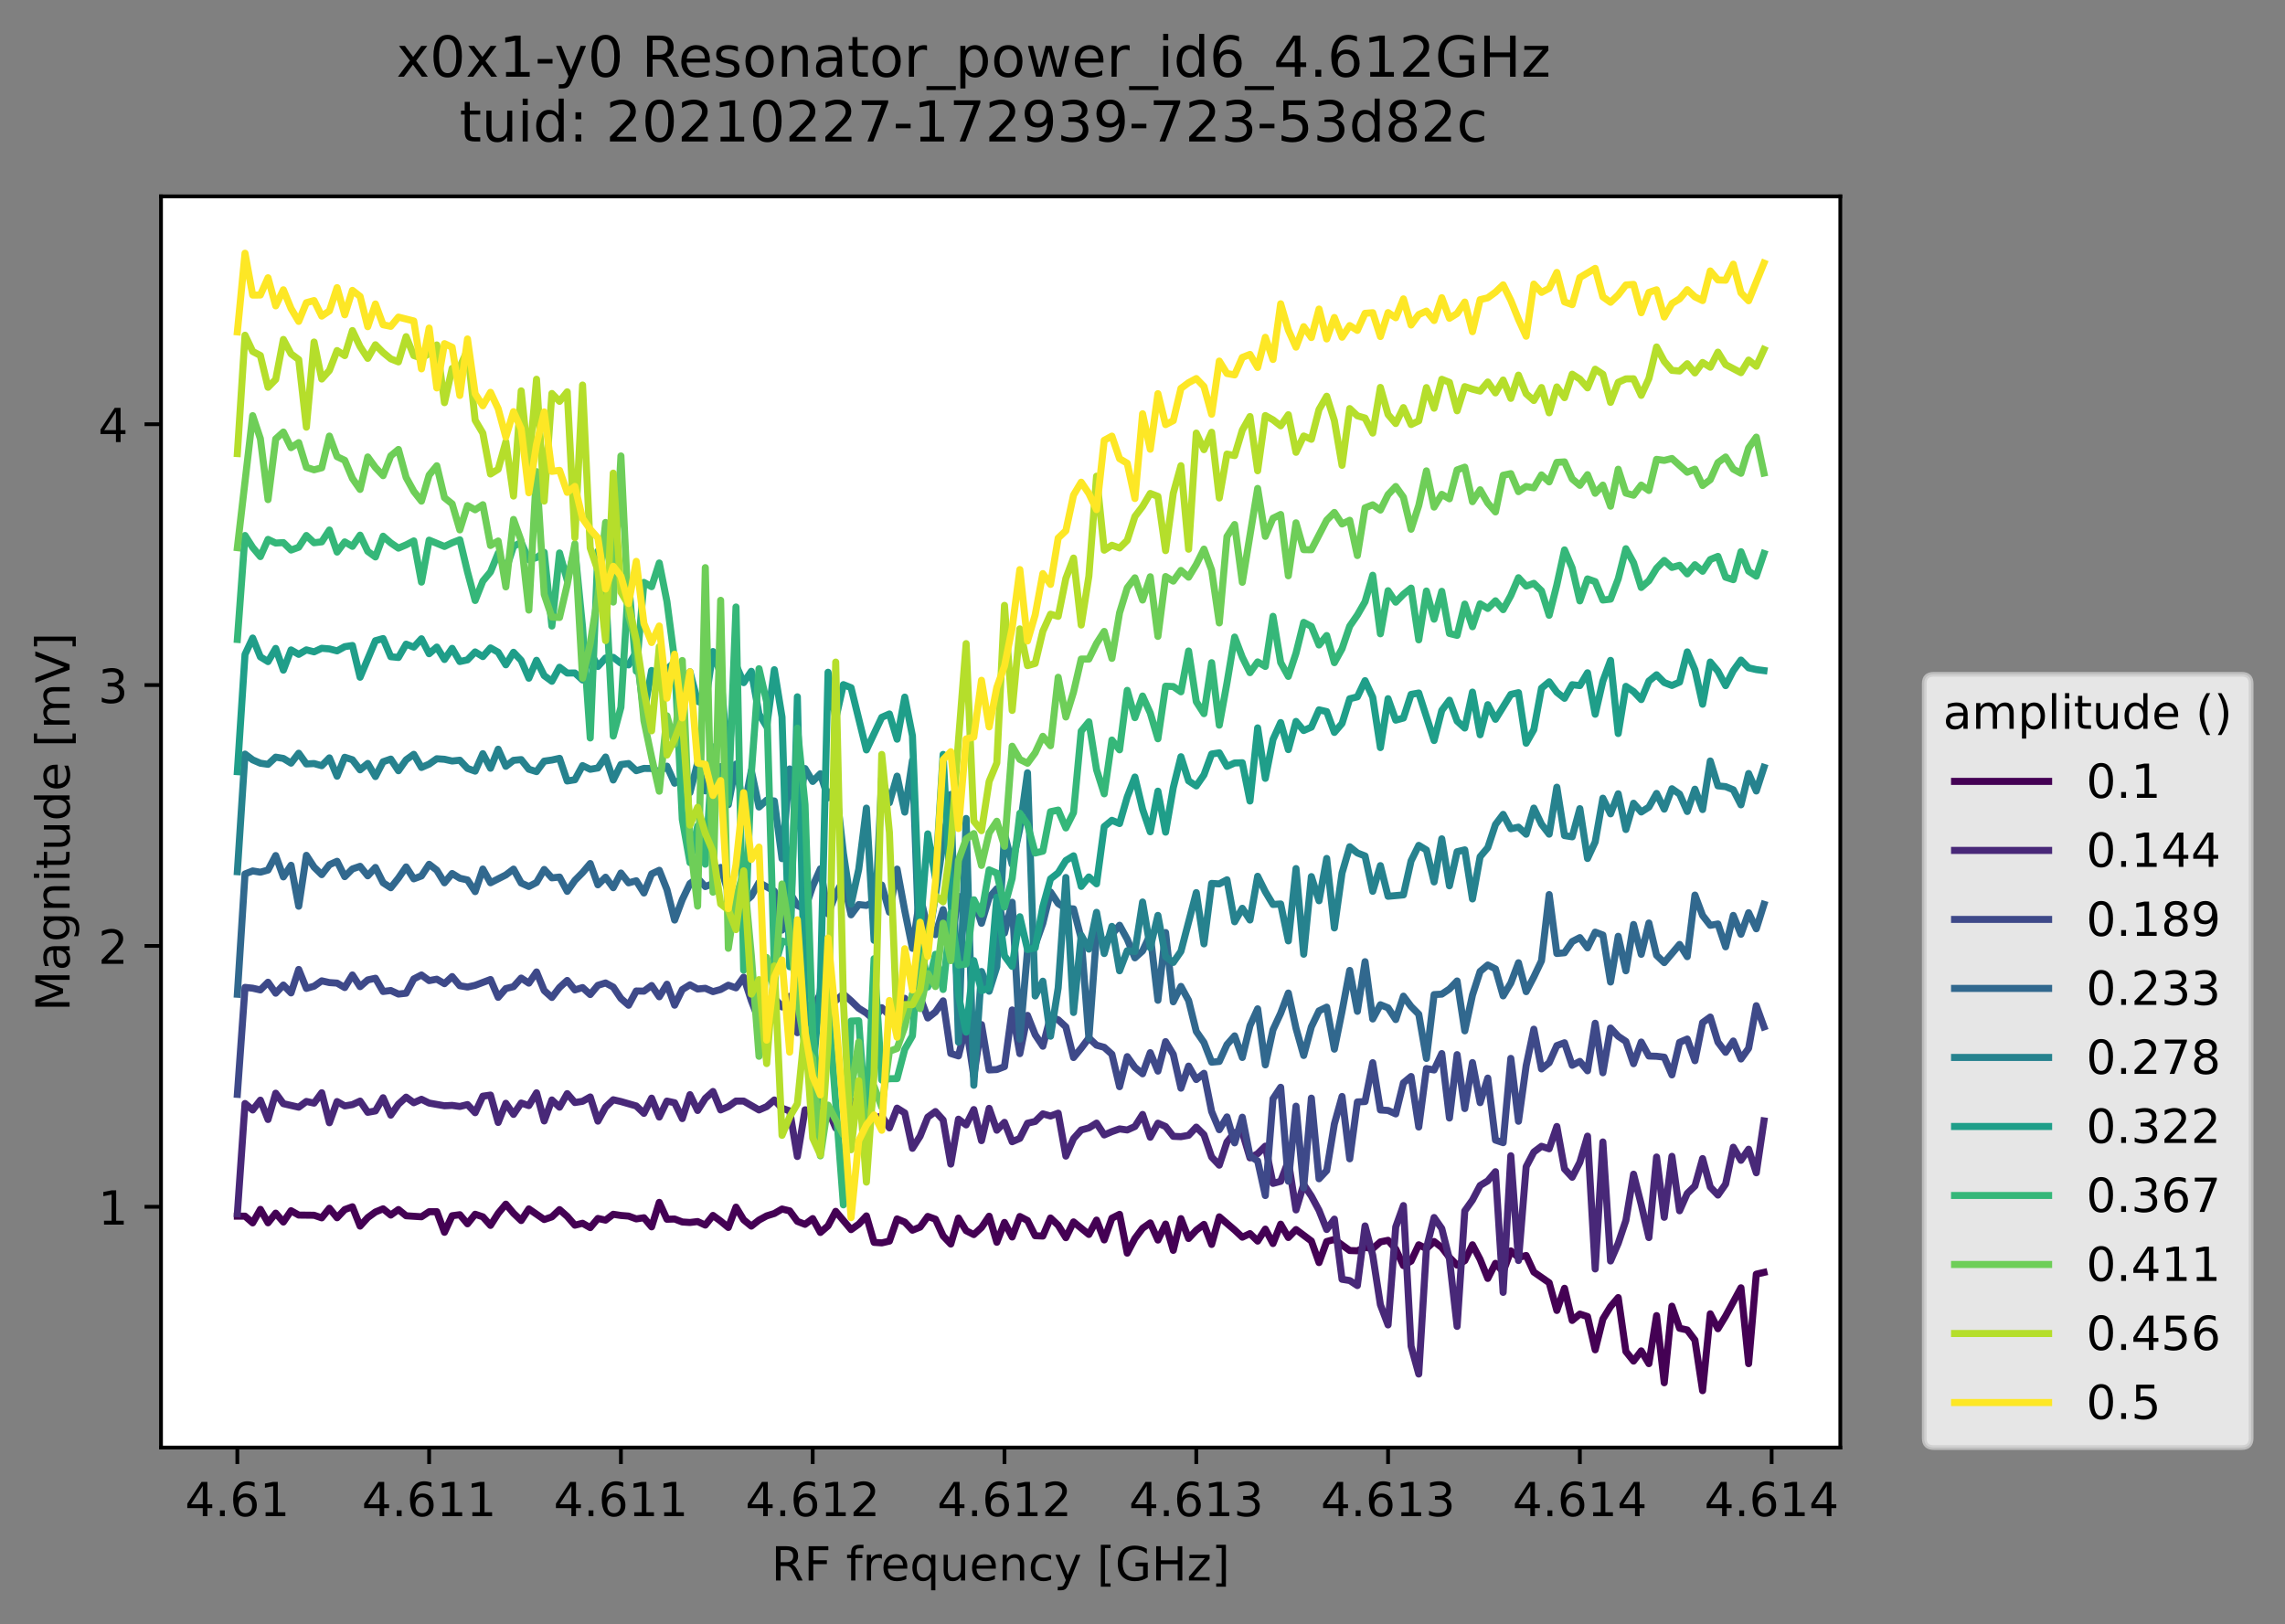 <?xml version="1.0" encoding="utf-8" standalone="no"?>
<!DOCTYPE svg PUBLIC "-//W3C//DTD SVG 1.1//EN"
  "http://www.w3.org/Graphics/SVG/1.1/DTD/svg11.dtd">
<!-- Created with matplotlib (https://matplotlib.org/) -->
<svg height="345.428pt" version="1.1" viewBox="0 0 485.931 345.428" width="485.931pt" xmlns="http://www.w3.org/2000/svg" xmlns:xlink="http://www.w3.org/1999/xlink">
 <rect x="0" y="0" width="485.931" height="345.428" fill="#808080" stroke="none"/>
 <defs>
  <style type="text/css">*{stroke-linecap:butt;stroke-linejoin:round;}</style>
 </defs>
 <g id="figure_1">
  <g id="patch_1">
   <path d="M 0 345.428 
L 485.931 345.428 
L 485.931 -0 
L 0 -0 
z
" style="fill:none;opacity:0;"/>
  </g>
  <g id="axes_1">
   <g id="patch_2">
    <path d="M 34.241 307.872 
L 391.361 307.872 
L 391.361 41.76 
L 34.241 41.76 
z
" style="fill:#ffffff;"/>
   </g>
   <g id="matplotlib.axis_1">
    <g id="xtick_1">
     <g id="line2d_1">
      <defs>
       <path d="M 0 0 
L 0 3.5 
" id="m52125bb60b" style="stroke:#000000;stroke-width:0.8;"/>
      </defs>
      <g>
       <use style="stroke:#000000;stroke-width:0.8;" x="50.473" xlink:href="#m52125bb60b" y="307.872"/>
      </g>
     </g>
     <g id="text_1">
      <!-- 4.61 -->
      <g transform="translate(39.341 322.47)scale(0.1 -0.1)">
       <defs>
        <path d="M 37.797 64.312 
L 12.891 25.391 
L 37.797 25.391 
z
M 35.203 72.906 
L 47.609 72.906 
L 47.609 25.391 
L 58.016 25.391 
L 58.016 17.188 
L 47.609 17.188 
L 47.609 0 
L 37.797 0 
L 37.797 17.188 
L 4.891 17.188 
L 4.891 26.703 
z
" id="DejaVuSans-52"/>
        <path d="M 10.688 12.406 
L 21 12.406 
L 21 0 
L 10.688 0 
z
" id="DejaVuSans-46"/>
        <path d="M 33.016 40.375 
Q 26.375 40.375 22.484 35.828 
Q 18.609 31.297 18.609 23.391 
Q 18.609 15.531 22.484 10.953 
Q 26.375 6.391 33.016 6.391 
Q 39.656 6.391 43.531 10.953 
Q 47.406 15.531 47.406 23.391 
Q 47.406 31.297 43.531 35.828 
Q 39.656 40.375 33.016 40.375 
z
M 52.594 71.297 
L 52.594 62.312 
Q 48.875 64.062 45.094 64.984 
Q 41.312 65.922 37.594 65.922 
Q 27.828 65.922 22.672 59.328 
Q 17.531 52.734 16.797 39.406 
Q 19.672 43.656 24.016 45.922 
Q 28.375 48.188 33.594 48.188 
Q 44.578 48.188 50.953 41.516 
Q 57.328 34.859 57.328 23.391 
Q 57.328 12.156 50.688 5.359 
Q 44.047 -1.422 33.016 -1.422 
Q 20.359 -1.422 13.672 8.266 
Q 6.984 17.969 6.984 36.375 
Q 6.984 53.656 15.188 63.938 
Q 23.391 74.219 37.203 74.219 
Q 40.922 74.219 44.703 73.484 
Q 48.484 72.75 52.594 71.297 
z
" id="DejaVuSans-54"/>
        <path d="M 12.406 8.297 
L 28.516 8.297 
L 28.516 63.922 
L 10.984 60.406 
L 10.984 69.391 
L 28.422 72.906 
L 38.281 72.906 
L 38.281 8.297 
L 54.391 8.297 
L 54.391 0 
L 12.406 0 
z
" id="DejaVuSans-49"/>
       </defs>
       <use xlink:href="#DejaVuSans-52"/>
       <use x="63.623" xlink:href="#DejaVuSans-46"/>
       <use x="95.41" xlink:href="#DejaVuSans-54"/>
       <use x="159.033" xlink:href="#DejaVuSans-49"/>
      </g>
     </g>
    </g>
    <g id="xtick_2">
     <g id="line2d_2">
      <g>
       <use style="stroke:#000000;stroke-width:0.8;" x="91.259" xlink:href="#m52125bb60b" y="307.872"/>
      </g>
     </g>
     <g id="text_2">
      <!-- 4.611 -->
      <g transform="translate(76.945 322.47)scale(0.1 -0.1)">
       <use xlink:href="#DejaVuSans-52"/>
       <use x="63.623" xlink:href="#DejaVuSans-46"/>
       <use x="95.41" xlink:href="#DejaVuSans-54"/>
       <use x="159.033" xlink:href="#DejaVuSans-49"/>
       <use x="222.656" xlink:href="#DejaVuSans-49"/>
      </g>
     </g>
    </g>
    <g id="xtick_3">
     <g id="line2d_3">
      <g>
       <use style="stroke:#000000;stroke-width:0.8;" x="132.045" xlink:href="#m52125bb60b" y="307.872"/>
      </g>
     </g>
     <g id="text_3">
      <!-- 4.611 -->
      <g transform="translate(117.731 322.47)scale(0.1 -0.1)">
       <use xlink:href="#DejaVuSans-52"/>
       <use x="63.623" xlink:href="#DejaVuSans-46"/>
       <use x="95.41" xlink:href="#DejaVuSans-54"/>
       <use x="159.033" xlink:href="#DejaVuSans-49"/>
       <use x="222.656" xlink:href="#DejaVuSans-49"/>
      </g>
     </g>
    </g>
    <g id="xtick_4">
     <g id="line2d_4">
      <g>
       <use style="stroke:#000000;stroke-width:0.8;" x="172.831" xlink:href="#m52125bb60b" y="307.872"/>
      </g>
     </g>
     <g id="text_4">
      <!-- 4.612 -->
      <g transform="translate(158.517 322.47)scale(0.1 -0.1)">
       <defs>
        <path d="M 19.188 8.297 
L 53.609 8.297 
L 53.609 0 
L 7.328 0 
L 7.328 8.297 
Q 12.938 14.109 22.625 23.891 
Q 32.328 33.688 34.812 36.531 
Q 39.547 41.844 41.422 45.531 
Q 43.312 49.219 43.312 52.781 
Q 43.312 58.594 39.234 62.25 
Q 35.156 65.922 28.609 65.922 
Q 23.969 65.922 18.812 64.312 
Q 13.672 62.703 7.812 59.422 
L 7.812 69.391 
Q 13.766 71.781 18.938 73 
Q 24.125 74.219 28.422 74.219 
Q 39.75 74.219 46.484 68.547 
Q 53.219 62.891 53.219 53.422 
Q 53.219 48.922 51.531 44.891 
Q 49.859 40.875 45.406 35.406 
Q 44.188 33.984 37.641 27.219 
Q 31.109 20.453 19.188 8.297 
z
" id="DejaVuSans-50"/>
       </defs>
       <use xlink:href="#DejaVuSans-52"/>
       <use x="63.623" xlink:href="#DejaVuSans-46"/>
       <use x="95.41" xlink:href="#DejaVuSans-54"/>
       <use x="159.033" xlink:href="#DejaVuSans-49"/>
       <use x="222.656" xlink:href="#DejaVuSans-50"/>
      </g>
     </g>
    </g>
    <g id="xtick_5">
     <g id="line2d_5">
      <g>
       <use style="stroke:#000000;stroke-width:0.8;" x="213.616" xlink:href="#m52125bb60b" y="307.872"/>
      </g>
     </g>
     <g id="text_5">
      <!-- 4.612 -->
      <g transform="translate(199.302 322.47)scale(0.1 -0.1)">
       <use xlink:href="#DejaVuSans-52"/>
       <use x="63.623" xlink:href="#DejaVuSans-46"/>
       <use x="95.41" xlink:href="#DejaVuSans-54"/>
       <use x="159.033" xlink:href="#DejaVuSans-49"/>
       <use x="222.656" xlink:href="#DejaVuSans-50"/>
      </g>
     </g>
    </g>
    <g id="xtick_6">
     <g id="line2d_6">
      <g>
       <use style="stroke:#000000;stroke-width:0.8;" x="254.402" xlink:href="#m52125bb60b" y="307.872"/>
      </g>
     </g>
     <g id="text_6">
      <!-- 4.613 -->
      <g transform="translate(240.088 322.47)scale(0.1 -0.1)">
       <defs>
        <path d="M 40.578 39.312 
Q 47.656 37.797 51.625 33 
Q 55.609 28.219 55.609 21.188 
Q 55.609 10.406 48.188 4.484 
Q 40.766 -1.422 27.094 -1.422 
Q 22.516 -1.422 17.656 -0.516 
Q 12.797 0.391 7.625 2.203 
L 7.625 11.719 
Q 11.719 9.328 16.594 8.109 
Q 21.484 6.891 26.812 6.891 
Q 36.078 6.891 40.938 10.547 
Q 45.797 14.203 45.797 21.188 
Q 45.797 27.641 41.281 31.266 
Q 36.766 34.906 28.719 34.906 
L 20.219 34.906 
L 20.219 43.016 
L 29.109 43.016 
Q 36.375 43.016 40.234 45.922 
Q 44.094 48.828 44.094 54.297 
Q 44.094 59.906 40.109 62.906 
Q 36.141 65.922 28.719 65.922 
Q 24.656 65.922 20.016 65.031 
Q 15.375 64.156 9.812 62.312 
L 9.812 71.094 
Q 15.438 72.656 20.344 73.438 
Q 25.25 74.219 29.594 74.219 
Q 40.828 74.219 47.359 69.109 
Q 53.906 64.016 53.906 55.328 
Q 53.906 49.266 50.438 45.094 
Q 46.969 40.922 40.578 39.312 
z
" id="DejaVuSans-51"/>
       </defs>
       <use xlink:href="#DejaVuSans-52"/>
       <use x="63.623" xlink:href="#DejaVuSans-46"/>
       <use x="95.41" xlink:href="#DejaVuSans-54"/>
       <use x="159.033" xlink:href="#DejaVuSans-49"/>
       <use x="222.656" xlink:href="#DejaVuSans-51"/>
      </g>
     </g>
    </g>
    <g id="xtick_7">
     <g id="line2d_7">
      <g>
       <use style="stroke:#000000;stroke-width:0.8;" x="295.188" xlink:href="#m52125bb60b" y="307.872"/>
      </g>
     </g>
     <g id="text_7">
      <!-- 4.613 -->
      <g transform="translate(280.874 322.47)scale(0.1 -0.1)">
       <use xlink:href="#DejaVuSans-52"/>
       <use x="63.623" xlink:href="#DejaVuSans-46"/>
       <use x="95.41" xlink:href="#DejaVuSans-54"/>
       <use x="159.033" xlink:href="#DejaVuSans-49"/>
       <use x="222.656" xlink:href="#DejaVuSans-51"/>
      </g>
     </g>
    </g>
    <g id="xtick_8">
     <g id="line2d_8">
      <g>
       <use style="stroke:#000000;stroke-width:0.8;" x="335.974" xlink:href="#m52125bb60b" y="307.872"/>
      </g>
     </g>
     <g id="text_8">
      <!-- 4.614 -->
      <g transform="translate(321.66 322.47)scale(0.1 -0.1)">
       <use xlink:href="#DejaVuSans-52"/>
       <use x="63.623" xlink:href="#DejaVuSans-46"/>
       <use x="95.41" xlink:href="#DejaVuSans-54"/>
       <use x="159.033" xlink:href="#DejaVuSans-49"/>
       <use x="222.656" xlink:href="#DejaVuSans-52"/>
      </g>
     </g>
    </g>
    <g id="xtick_9">
     <g id="line2d_9">
      <g>
       <use style="stroke:#000000;stroke-width:0.8;" x="376.759" xlink:href="#m52125bb60b" y="307.872"/>
      </g>
     </g>
     <g id="text_9">
      <!-- 4.614 -->
      <g transform="translate(362.445 322.47)scale(0.1 -0.1)">
       <use xlink:href="#DejaVuSans-52"/>
       <use x="63.623" xlink:href="#DejaVuSans-46"/>
       <use x="95.41" xlink:href="#DejaVuSans-54"/>
       <use x="159.033" xlink:href="#DejaVuSans-49"/>
       <use x="222.656" xlink:href="#DejaVuSans-52"/>
      </g>
     </g>
    </g>
    <g id="text_10">
     <!-- RF frequency [GHz] -->
     <g transform="translate(164.036 336.149)scale(0.1 -0.1)">
      <defs>
       <path d="M 44.391 34.188 
Q 47.562 33.109 50.562 29.594 
Q 53.562 26.078 56.594 19.922 
L 66.609 0 
L 56 0 
L 46.688 18.703 
Q 43.062 26.031 39.672 28.422 
Q 36.281 30.812 30.422 30.812 
L 19.672 30.812 
L 19.672 0 
L 9.812 0 
L 9.812 72.906 
L 32.078 72.906 
Q 44.578 72.906 50.734 67.672 
Q 56.891 62.453 56.891 51.906 
Q 56.891 45.016 53.688 40.469 
Q 50.484 35.938 44.391 34.188 
z
M 19.672 64.797 
L 19.672 38.922 
L 32.078 38.922 
Q 39.203 38.922 42.844 42.219 
Q 46.484 45.516 46.484 51.906 
Q 46.484 58.297 42.844 61.547 
Q 39.203 64.797 32.078 64.797 
z
" id="DejaVuSans-82"/>
       <path d="M 9.812 72.906 
L 51.703 72.906 
L 51.703 64.594 
L 19.672 64.594 
L 19.672 43.109 
L 48.578 43.109 
L 48.578 34.812 
L 19.672 34.812 
L 19.672 0 
L 9.812 0 
z
" id="DejaVuSans-70"/>
       <path id="DejaVuSans-32"/>
       <path d="M 37.109 75.984 
L 37.109 68.5 
L 28.516 68.5 
Q 23.688 68.5 21.797 66.547 
Q 19.922 64.594 19.922 59.516 
L 19.922 54.688 
L 34.719 54.688 
L 34.719 47.703 
L 19.922 47.703 
L 19.922 0 
L 10.891 0 
L 10.891 47.703 
L 2.297 47.703 
L 2.297 54.688 
L 10.891 54.688 
L 10.891 58.5 
Q 10.891 67.625 15.141 71.797 
Q 19.391 75.984 28.609 75.984 
z
" id="DejaVuSans-102"/>
       <path d="M 41.109 46.297 
Q 39.594 47.172 37.812 47.578 
Q 36.031 48 33.891 48 
Q 26.266 48 22.188 43.047 
Q 18.109 38.094 18.109 28.812 
L 18.109 0 
L 9.078 0 
L 9.078 54.688 
L 18.109 54.688 
L 18.109 46.188 
Q 20.953 51.172 25.484 53.578 
Q 30.031 56 36.531 56 
Q 37.453 56 38.578 55.875 
Q 39.703 55.766 41.062 55.516 
z
" id="DejaVuSans-114"/>
       <path d="M 56.203 29.594 
L 56.203 25.203 
L 14.891 25.203 
Q 15.484 15.922 20.484 11.062 
Q 25.484 6.203 34.422 6.203 
Q 39.594 6.203 44.453 7.469 
Q 49.312 8.734 54.109 11.281 
L 54.109 2.781 
Q 49.266 0.734 44.188 -0.344 
Q 39.109 -1.422 33.891 -1.422 
Q 20.797 -1.422 13.156 6.188 
Q 5.516 13.812 5.516 26.812 
Q 5.516 40.234 12.766 48.109 
Q 20.016 56 32.328 56 
Q 43.359 56 49.781 48.891 
Q 56.203 41.797 56.203 29.594 
z
M 47.219 32.234 
Q 47.125 39.594 43.094 43.984 
Q 39.062 48.391 32.422 48.391 
Q 24.906 48.391 20.391 44.141 
Q 15.875 39.891 15.188 32.172 
z
" id="DejaVuSans-101"/>
       <path d="M 14.797 27.297 
Q 14.797 17.391 18.875 11.75 
Q 22.953 6.109 30.078 6.109 
Q 37.203 6.109 41.297 11.75 
Q 45.406 17.391 45.406 27.297 
Q 45.406 37.203 41.297 42.844 
Q 37.203 48.484 30.078 48.484 
Q 22.953 48.484 18.875 42.844 
Q 14.797 37.203 14.797 27.297 
z
M 45.406 8.203 
Q 42.578 3.328 38.25 0.953 
Q 33.938 -1.422 27.875 -1.422 
Q 17.969 -1.422 11.734 6.484 
Q 5.516 14.406 5.516 27.297 
Q 5.516 40.188 11.734 48.094 
Q 17.969 56 27.875 56 
Q 33.938 56 38.25 53.625 
Q 42.578 51.266 45.406 46.391 
L 45.406 54.688 
L 54.391 54.688 
L 54.391 -20.797 
L 45.406 -20.797 
z
" id="DejaVuSans-113"/>
       <path d="M 8.5 21.578 
L 8.5 54.688 
L 17.484 54.688 
L 17.484 21.922 
Q 17.484 14.156 20.5 10.266 
Q 23.531 6.391 29.594 6.391 
Q 36.859 6.391 41.078 11.031 
Q 45.312 15.672 45.312 23.688 
L 45.312 54.688 
L 54.297 54.688 
L 54.297 0 
L 45.312 0 
L 45.312 8.406 
Q 42.047 3.422 37.719 1 
Q 33.406 -1.422 27.688 -1.422 
Q 18.266 -1.422 13.375 4.438 
Q 8.5 10.297 8.5 21.578 
z
M 31.109 56 
z
" id="DejaVuSans-117"/>
       <path d="M 54.891 33.016 
L 54.891 0 
L 45.906 0 
L 45.906 32.719 
Q 45.906 40.484 42.875 44.328 
Q 39.844 48.188 33.797 48.188 
Q 26.516 48.188 22.312 43.547 
Q 18.109 38.922 18.109 30.906 
L 18.109 0 
L 9.078 0 
L 9.078 54.688 
L 18.109 54.688 
L 18.109 46.188 
Q 21.344 51.125 25.703 53.562 
Q 30.078 56 35.797 56 
Q 45.219 56 50.047 50.172 
Q 54.891 44.344 54.891 33.016 
z
" id="DejaVuSans-110"/>
       <path d="M 48.781 52.594 
L 48.781 44.188 
Q 44.969 46.297 41.141 47.344 
Q 37.312 48.391 33.406 48.391 
Q 24.656 48.391 19.812 42.844 
Q 14.984 37.312 14.984 27.297 
Q 14.984 17.281 19.812 11.734 
Q 24.656 6.203 33.406 6.203 
Q 37.312 6.203 41.141 7.25 
Q 44.969 8.297 48.781 10.406 
L 48.781 2.094 
Q 45.016 0.344 40.984 -0.531 
Q 36.969 -1.422 32.422 -1.422 
Q 20.062 -1.422 12.781 6.344 
Q 5.516 14.109 5.516 27.297 
Q 5.516 40.672 12.859 48.328 
Q 20.219 56 33.016 56 
Q 37.156 56 41.109 55.141 
Q 45.062 54.297 48.781 52.594 
z
" id="DejaVuSans-99"/>
       <path d="M 32.172 -5.078 
Q 28.375 -14.844 24.75 -17.812 
Q 21.141 -20.797 15.094 -20.797 
L 7.906 -20.797 
L 7.906 -13.281 
L 13.188 -13.281 
Q 16.891 -13.281 18.938 -11.516 
Q 21 -9.766 23.484 -3.219 
L 25.094 0.875 
L 2.984 54.688 
L 12.5 54.688 
L 29.594 11.922 
L 46.688 54.688 
L 56.203 54.688 
z
" id="DejaVuSans-121"/>
       <path d="M 8.594 75.984 
L 29.297 75.984 
L 29.297 69 
L 17.578 69 
L 17.578 -6.203 
L 29.297 -6.203 
L 29.297 -13.188 
L 8.594 -13.188 
z
" id="DejaVuSans-91"/>
       <path d="M 59.516 10.406 
L 59.516 29.984 
L 43.406 29.984 
L 43.406 38.094 
L 69.281 38.094 
L 69.281 6.781 
Q 63.578 2.734 56.688 0.656 
Q 49.812 -1.422 42 -1.422 
Q 24.906 -1.422 15.25 8.562 
Q 5.609 18.562 5.609 36.375 
Q 5.609 54.25 15.25 64.234 
Q 24.906 74.219 42 74.219 
Q 49.125 74.219 55.547 72.453 
Q 61.969 70.703 67.391 67.281 
L 67.391 56.781 
Q 61.922 61.422 55.766 63.766 
Q 49.609 66.109 42.828 66.109 
Q 29.438 66.109 22.719 58.641 
Q 16.016 51.172 16.016 36.375 
Q 16.016 21.625 22.719 14.156 
Q 29.438 6.688 42.828 6.688 
Q 48.047 6.688 52.141 7.594 
Q 56.25 8.5 59.516 10.406 
z
" id="DejaVuSans-71"/>
       <path d="M 9.812 72.906 
L 19.672 72.906 
L 19.672 43.016 
L 55.516 43.016 
L 55.516 72.906 
L 65.375 72.906 
L 65.375 0 
L 55.516 0 
L 55.516 34.719 
L 19.672 34.719 
L 19.672 0 
L 9.812 0 
z
" id="DejaVuSans-72"/>
       <path d="M 5.516 54.688 
L 48.188 54.688 
L 48.188 46.484 
L 14.406 7.172 
L 48.188 7.172 
L 48.188 0 
L 4.297 0 
L 4.297 8.203 
L 38.094 47.516 
L 5.516 47.516 
z
" id="DejaVuSans-122"/>
       <path d="M 30.422 75.984 
L 30.422 -13.188 
L 9.719 -13.188 
L 9.719 -6.203 
L 21.391 -6.203 
L 21.391 69 
L 9.719 69 
L 9.719 75.984 
z
" id="DejaVuSans-93"/>
      </defs>
      <use xlink:href="#DejaVuSans-82"/>
      <use x="69.482" xlink:href="#DejaVuSans-70"/>
      <use x="127.002" xlink:href="#DejaVuSans-32"/>
      <use x="158.789" xlink:href="#DejaVuSans-102"/>
      <use x="193.994" xlink:href="#DejaVuSans-114"/>
      <use x="232.857" xlink:href="#DejaVuSans-101"/>
      <use x="294.381" xlink:href="#DejaVuSans-113"/>
      <use x="357.857" xlink:href="#DejaVuSans-117"/>
      <use x="421.236" xlink:href="#DejaVuSans-101"/>
      <use x="482.76" xlink:href="#DejaVuSans-110"/>
      <use x="546.139" xlink:href="#DejaVuSans-99"/>
      <use x="601.119" xlink:href="#DejaVuSans-121"/>
      <use x="660.299" xlink:href="#DejaVuSans-32"/>
      <use x="692.086" xlink:href="#DejaVuSans-91"/>
      <use x="731.1" xlink:href="#DejaVuSans-71"/>
      <use x="808.59" xlink:href="#DejaVuSans-72"/>
      <use x="883.785" xlink:href="#DejaVuSans-122"/>
      <use x="936.275" xlink:href="#DejaVuSans-93"/>
     </g>
    </g>
   </g>
   <g id="matplotlib.axis_2">
    <g id="ytick_1">
     <g id="line2d_10">
      <defs>
       <path d="M 0 0 
L -3.5 0 
" id="m46bdf4851d" style="stroke:#000000;stroke-width:0.8;"/>
      </defs>
      <g>
       <use style="stroke:#000000;stroke-width:0.8;" x="34.241" xlink:href="#m46bdf4851d" y="256.658"/>
      </g>
     </g>
     <g id="text_11">
      <!-- 1 -->
      <g transform="translate(20.878 260.457)scale(0.1 -0.1)">
       <use xlink:href="#DejaVuSans-49"/>
      </g>
     </g>
    </g>
    <g id="ytick_2">
     <g id="line2d_11">
      <g>
       <use style="stroke:#000000;stroke-width:0.8;" x="34.241" xlink:href="#m46bdf4851d" y="201.182"/>
      </g>
     </g>
     <g id="text_12">
      <!-- 2 -->
      <g transform="translate(20.878 204.981)scale(0.1 -0.1)">
       <use xlink:href="#DejaVuSans-50"/>
      </g>
     </g>
    </g>
    <g id="ytick_3">
     <g id="line2d_12">
      <g>
       <use style="stroke:#000000;stroke-width:0.8;" x="34.241" xlink:href="#m46bdf4851d" y="145.706"/>
      </g>
     </g>
     <g id="text_13">
      <!-- 3 -->
      <g transform="translate(20.878 149.505)scale(0.1 -0.1)">
       <use xlink:href="#DejaVuSans-51"/>
      </g>
     </g>
    </g>
    <g id="ytick_4">
     <g id="line2d_13">
      <g>
       <use style="stroke:#000000;stroke-width:0.8;" x="34.241" xlink:href="#m46bdf4851d" y="90.229"/>
      </g>
     </g>
     <g id="text_14">
      <!-- 4 -->
      <g transform="translate(20.878 94.029)scale(0.1 -0.1)">
       <use xlink:href="#DejaVuSans-52"/>
      </g>
     </g>
    </g>
    <g id="text_15">
     <!-- Magnitude [mV] -->
     <g transform="translate(14.798 215.087)rotate(-90)scale(0.1 -0.1)">
      <defs>
       <path d="M 9.812 72.906 
L 24.516 72.906 
L 43.109 23.297 
L 61.812 72.906 
L 76.516 72.906 
L 76.516 0 
L 66.891 0 
L 66.891 64.016 
L 48.094 14.016 
L 38.188 14.016 
L 19.391 64.016 
L 19.391 0 
L 9.812 0 
z
" id="DejaVuSans-77"/>
       <path d="M 34.281 27.484 
Q 23.391 27.484 19.188 25 
Q 14.984 22.516 14.984 16.5 
Q 14.984 11.719 18.141 8.906 
Q 21.297 6.109 26.703 6.109 
Q 34.188 6.109 38.703 11.406 
Q 43.219 16.703 43.219 25.484 
L 43.219 27.484 
z
M 52.203 31.203 
L 52.203 0 
L 43.219 0 
L 43.219 8.297 
Q 40.141 3.328 35.547 0.953 
Q 30.953 -1.422 24.312 -1.422 
Q 15.922 -1.422 10.953 3.297 
Q 6 8.016 6 15.922 
Q 6 25.141 12.172 29.828 
Q 18.359 34.516 30.609 34.516 
L 43.219 34.516 
L 43.219 35.406 
Q 43.219 41.609 39.141 45 
Q 35.062 48.391 27.688 48.391 
Q 23 48.391 18.547 47.266 
Q 14.109 46.141 10.016 43.891 
L 10.016 52.203 
Q 14.938 54.109 19.578 55.047 
Q 24.219 56 28.609 56 
Q 40.484 56 46.344 49.844 
Q 52.203 43.703 52.203 31.203 
z
" id="DejaVuSans-97"/>
       <path d="M 45.406 27.984 
Q 45.406 37.75 41.375 43.109 
Q 37.359 48.484 30.078 48.484 
Q 22.859 48.484 18.828 43.109 
Q 14.797 37.75 14.797 27.984 
Q 14.797 18.266 18.828 12.891 
Q 22.859 7.516 30.078 7.516 
Q 37.359 7.516 41.375 12.891 
Q 45.406 18.266 45.406 27.984 
z
M 54.391 6.781 
Q 54.391 -7.172 48.188 -13.984 
Q 42 -20.797 29.203 -20.797 
Q 24.469 -20.797 20.266 -20.094 
Q 16.062 -19.391 12.109 -17.922 
L 12.109 -9.188 
Q 16.062 -11.328 19.922 -12.344 
Q 23.781 -13.375 27.781 -13.375 
Q 36.625 -13.375 41.016 -8.766 
Q 45.406 -4.156 45.406 5.172 
L 45.406 9.625 
Q 42.625 4.781 38.281 2.391 
Q 33.938 0 27.875 0 
Q 17.828 0 11.672 7.656 
Q 5.516 15.328 5.516 27.984 
Q 5.516 40.672 11.672 48.328 
Q 17.828 56 27.875 56 
Q 33.938 56 38.281 53.609 
Q 42.625 51.219 45.406 46.391 
L 45.406 54.688 
L 54.391 54.688 
z
" id="DejaVuSans-103"/>
       <path d="M 9.422 54.688 
L 18.406 54.688 
L 18.406 0 
L 9.422 0 
z
M 9.422 75.984 
L 18.406 75.984 
L 18.406 64.594 
L 9.422 64.594 
z
" id="DejaVuSans-105"/>
       <path d="M 18.312 70.219 
L 18.312 54.688 
L 36.812 54.688 
L 36.812 47.703 
L 18.312 47.703 
L 18.312 18.016 
Q 18.312 11.328 20.141 9.422 
Q 21.969 7.516 27.594 7.516 
L 36.812 7.516 
L 36.812 0 
L 27.594 0 
Q 17.188 0 13.234 3.875 
Q 9.281 7.766 9.281 18.016 
L 9.281 47.703 
L 2.688 47.703 
L 2.688 54.688 
L 9.281 54.688 
L 9.281 70.219 
z
" id="DejaVuSans-116"/>
       <path d="M 45.406 46.391 
L 45.406 75.984 
L 54.391 75.984 
L 54.391 0 
L 45.406 0 
L 45.406 8.203 
Q 42.578 3.328 38.25 0.953 
Q 33.938 -1.422 27.875 -1.422 
Q 17.969 -1.422 11.734 6.484 
Q 5.516 14.406 5.516 27.297 
Q 5.516 40.188 11.734 48.094 
Q 17.969 56 27.875 56 
Q 33.938 56 38.25 53.625 
Q 42.578 51.266 45.406 46.391 
z
M 14.797 27.297 
Q 14.797 17.391 18.875 11.75 
Q 22.953 6.109 30.078 6.109 
Q 37.203 6.109 41.297 11.75 
Q 45.406 17.391 45.406 27.297 
Q 45.406 37.203 41.297 42.844 
Q 37.203 48.484 30.078 48.484 
Q 22.953 48.484 18.875 42.844 
Q 14.797 37.203 14.797 27.297 
z
" id="DejaVuSans-100"/>
       <path d="M 52 44.188 
Q 55.375 50.25 60.062 53.125 
Q 64.75 56 71.094 56 
Q 79.641 56 84.281 50.016 
Q 88.922 44.047 88.922 33.016 
L 88.922 0 
L 79.891 0 
L 79.891 32.719 
Q 79.891 40.578 77.094 44.375 
Q 74.312 48.188 68.609 48.188 
Q 61.625 48.188 57.562 43.547 
Q 53.516 38.922 53.516 30.906 
L 53.516 0 
L 44.484 0 
L 44.484 32.719 
Q 44.484 40.625 41.703 44.406 
Q 38.922 48.188 33.109 48.188 
Q 26.219 48.188 22.156 43.531 
Q 18.109 38.875 18.109 30.906 
L 18.109 0 
L 9.078 0 
L 9.078 54.688 
L 18.109 54.688 
L 18.109 46.188 
Q 21.188 51.219 25.484 53.609 
Q 29.781 56 35.688 56 
Q 41.656 56 45.828 52.969 
Q 50 49.953 52 44.188 
z
" id="DejaVuSans-109"/>
       <path d="M 28.609 0 
L 0.781 72.906 
L 11.078 72.906 
L 34.188 11.531 
L 57.328 72.906 
L 67.578 72.906 
L 39.797 0 
z
" id="DejaVuSans-86"/>
      </defs>
      <use xlink:href="#DejaVuSans-77"/>
      <use x="86.279" xlink:href="#DejaVuSans-97"/>
      <use x="147.559" xlink:href="#DejaVuSans-103"/>
      <use x="211.035" xlink:href="#DejaVuSans-110"/>
      <use x="274.414" xlink:href="#DejaVuSans-105"/>
      <use x="302.197" xlink:href="#DejaVuSans-116"/>
      <use x="341.406" xlink:href="#DejaVuSans-117"/>
      <use x="404.785" xlink:href="#DejaVuSans-100"/>
      <use x="468.262" xlink:href="#DejaVuSans-101"/>
      <use x="529.785" xlink:href="#DejaVuSans-32"/>
      <use x="561.572" xlink:href="#DejaVuSans-91"/>
      <use x="600.586" xlink:href="#DejaVuSans-109"/>
      <use x="697.998" xlink:href="#DejaVuSans-86"/>
      <use x="766.406" xlink:href="#DejaVuSans-93"/>
     </g>
    </g>
   </g>
   <g id="line2d_14">
    <path clip-path="url(#p397a4e62a4)" d="M 50.473 258.658 
L 52.105 258.654 
L 53.736 260.089 
L 55.368 257.213 
L 56.999 260.07 
L 58.631 258.016 
L 60.262 259.91 
L 61.893 257.504 
L 63.525 258.427 
L 66.788 258.464 
L 68.419 259.021 
L 70.051 256.974 
L 71.682 258.998 
L 73.313 257.258 
L 74.945 256.664 
L 76.576 260.772 
L 78.208 258.959 
L 79.839 257.772 
L 81.471 257.097 
L 83.102 258.429 
L 84.733 257.252 
L 86.365 258.577 
L 89.628 258.789 
L 91.259 257.716 
L 92.891 257.704 
L 94.522 262.089 
L 96.153 258.57 
L 97.785 258.348 
L 99.416 260.286 
L 101.048 258.252 
L 102.679 258.799 
L 104.311 260.624 
L 105.942 258.061 
L 107.573 256.105 
L 109.205 258.038 
L 110.836 259.592 
L 112.468 257.114 
L 115.731 259.377 
L 117.362 258.814 
L 118.993 257.266 
L 120.625 258.707 
L 122.256 260.58 
L 123.888 260.168 
L 125.519 261.099 
L 127.151 259.15 
L 128.782 259.507 
L 130.413 258.259 
L 132.045 258.512 
L 133.676 258.643 
L 135.308 259.244 
L 136.939 258.997 
L 138.571 260.936 
L 140.202 255.728 
L 141.833 259.316 
L 143.465 259.266 
L 145.096 259.896 
L 146.728 260.002 
L 148.359 259.806 
L 149.991 260.558 
L 151.622 258.502 
L 153.253 259.712 
L 154.885 261.064 
L 156.516 256.738 
L 158.148 259.441 
L 159.779 260.774 
L 161.411 259.487 
L 163.042 258.6 
L 164.673 258.092 
L 166.305 257.142 
L 167.936 257.532 
L 169.568 259.76 
L 171.199 260.397 
L 172.831 259.172 
L 174.462 262.126 
L 176.093 260.714 
L 177.725 257.632 
L 180.988 261.523 
L 182.619 260.359 
L 184.251 258.601 
L 185.882 264.233 
L 187.513 264.34 
L 189.145 263.965 
L 190.776 259.245 
L 192.408 259.917 
L 194.039 261.645 
L 195.671 260.987 
L 197.302 258.717 
L 198.933 259.304 
L 200.565 262.863 
L 202.196 264.59 
L 203.828 259.065 
L 205.459 261.752 
L 207.091 262.574 
L 208.722 261.073 
L 210.353 258.672 
L 211.985 264.211 
L 213.616 259.996 
L 215.248 263.09 
L 216.879 258.73 
L 218.511 259.584 
L 220.142 262.82 
L 221.773 262.892 
L 223.405 259.049 
L 225.036 260.589 
L 226.668 263.238 
L 228.299 259.876 
L 231.562 262.547 
L 233.193 259.494 
L 234.825 263.715 
L 236.456 259.092 
L 238.088 258.27 
L 239.719 266.527 
L 241.351 263.398 
L 242.982 261.232 
L 244.614 260.09 
L 246.245 263.743 
L 247.876 260.338 
L 249.508 265.932 
L 251.139 259.183 
L 252.771 263.408 
L 254.402 261.648 
L 256.034 260.409 
L 257.665 264.671 
L 259.296 258.8 
L 262.559 261.603 
L 264.191 263.133 
L 265.822 262.366 
L 267.454 263.962 
L 269.085 261.416 
L 270.716 264.483 
L 272.348 260.362 
L 273.979 263.2 
L 275.611 261.507 
L 278.874 263.944 
L 280.505 268.534 
L 282.136 264.054 
L 283.768 263.606 
L 287.031 265.968 
L 288.662 266.023 
L 290.294 265.303 
L 291.925 265.557 
L 293.556 264.128 
L 295.188 263.795 
L 296.819 265.668 
L 298.451 269.181 
L 300.082 268.218 
L 301.714 264.749 
L 303.345 265.556 
L 304.976 264.05 
L 306.608 265.322 
L 308.239 267.437 
L 309.871 269.082 
L 311.502 268.122 
L 313.134 264.746 
L 314.765 267.864 
L 316.396 271.902 
L 318.028 268.691 
L 319.659 270.487 
L 321.291 266.044 
L 322.922 267.447 
L 324.554 267.021 
L 326.185 270.544 
L 329.448 272.815 
L 331.079 278.715 
L 332.711 273.998 
L 334.342 280.836 
L 335.974 279.481 
L 337.605 280.01 
L 339.236 287.087 
L 340.868 280.542 
L 342.499 277.879 
L 344.131 275.974 
L 345.762 287.438 
L 347.394 289.479 
L 349.025 287.312 
L 350.656 290.027 
L 352.288 279.807 
L 353.919 294.092 
L 355.551 277.805 
L 357.182 282.502 
L 358.814 282.864 
L 360.445 285.02 
L 362.076 295.776 
L 363.708 279.427 
L 365.339 282.599 
L 366.971 279.91 
L 370.234 273.892 
L 371.865 290.032 
L 373.496 270.992 
L 375.128 270.617 
L 375.128 270.617 
" style="fill:none;stroke:#440154;stroke-linecap:square;stroke-width:1.5;"/>
   </g>
   <g id="line2d_15">
    <path clip-path="url(#p397a4e62a4)" d="M 50.473 258.142 
L 52.105 234.698 
L 53.736 236.077 
L 55.368 233.988 
L 56.999 238.102 
L 58.631 232.509 
L 60.262 234.735 
L 63.525 235.483 
L 65.156 234.261 
L 66.788 234.62 
L 68.419 232.409 
L 70.051 238.792 
L 71.682 234.285 
L 73.313 235.209 
L 74.945 234.937 
L 76.576 234.184 
L 78.208 236.573 
L 79.839 236.276 
L 81.471 233.472 
L 83.102 237.173 
L 84.733 234.842 
L 86.365 233.345 
L 87.996 234.535 
L 89.628 233.802 
L 91.259 234.605 
L 94.522 235.179 
L 96.153 235.097 
L 97.785 235.331 
L 99.416 234.925 
L 101.048 236.657 
L 102.679 233.14 
L 104.311 232.905 
L 105.942 238.733 
L 107.573 234.649 
L 109.205 237.016 
L 110.836 234.596 
L 112.468 235.144 
L 114.099 232.425 
L 115.731 238.409 
L 117.362 233.943 
L 118.993 235.485 
L 120.625 232.599 
L 122.256 234.493 
L 123.888 234.233 
L 125.519 233.305 
L 127.151 238.449 
L 128.782 235.464 
L 130.413 233.903 
L 132.045 234.282 
L 135.308 235.219 
L 136.939 236.791 
L 138.571 233.56 
L 140.202 237.579 
L 141.833 234.186 
L 143.465 234.538 
L 145.096 237.909 
L 146.728 232.816 
L 148.359 236.186 
L 149.991 233.602 
L 151.622 232.141 
L 153.253 236.065 
L 154.885 235.355 
L 156.516 234.173 
L 158.148 234.184 
L 161.411 236.07 
L 163.042 235.361 
L 164.673 233.949 
L 166.305 235.702 
L 167.936 236.27 
L 169.568 245.97 
L 171.199 236.042 
L 172.831 236.294 
L 176.093 236.062 
L 177.725 239.899 
L 179.356 241.195 
L 180.988 234.101 
L 182.619 234.635 
L 184.251 238.778 
L 185.882 237.789 
L 187.513 237.375 
L 189.145 239.884 
L 190.776 235.68 
L 192.408 236.705 
L 194.039 244.232 
L 195.671 241.65 
L 197.302 237.592 
L 198.933 236.411 
L 200.565 238.206 
L 202.196 247.581 
L 203.828 238.032 
L 205.459 239.252 
L 207.091 235.986 
L 208.722 242.595 
L 210.353 235.728 
L 211.985 240.381 
L 213.616 238.706 
L 215.248 242.827 
L 216.879 242.116 
L 218.511 238.889 
L 220.142 238.514 
L 221.773 236.9 
L 223.405 237.359 
L 225.036 236.758 
L 226.668 245.884 
L 228.299 242.167 
L 229.931 240.334 
L 231.562 239.892 
L 233.193 238.868 
L 234.825 241.383 
L 236.456 240.679 
L 238.088 240.101 
L 239.719 240.328 
L 241.351 239.595 
L 242.982 237.023 
L 244.614 241.876 
L 246.245 238.886 
L 247.876 239.595 
L 249.508 241.678 
L 251.139 241.75 
L 252.771 241.455 
L 254.402 239.72 
L 256.034 241.336 
L 257.665 246.086 
L 259.296 247.811 
L 260.928 242.881 
L 262.559 240.88 
L 264.191 240.848 
L 265.822 246.262 
L 267.454 245.376 
L 269.085 243.766 
L 270.716 251.692 
L 272.348 251.249 
L 273.979 246.948 
L 275.611 257.332 
L 277.242 251.919 
L 278.874 254.389 
L 280.505 257.42 
L 282.136 261.495 
L 283.768 259.289 
L 285.399 272.085 
L 287.031 272.352 
L 288.662 273.42 
L 290.294 260.735 
L 291.925 266.952 
L 293.556 277.493 
L 295.188 281.793 
L 296.819 260.947 
L 298.451 256.405 
L 300.082 286.313 
L 301.714 292.239 
L 303.345 265.506 
L 304.976 258.947 
L 306.608 261.295 
L 308.239 267.783 
L 309.871 282.105 
L 311.502 257.536 
L 313.134 255.236 
L 314.765 252.137 
L 316.396 251.152 
L 318.028 249.203 
L 319.659 274.87 
L 321.291 245.808 
L 322.922 268.097 
L 324.554 248.137 
L 326.185 245.018 
L 327.816 243.798 
L 329.448 244.334 
L 331.079 239.584 
L 332.711 248.618 
L 334.342 250.384 
L 335.974 247.19 
L 337.605 241.64 
L 339.236 269.888 
L 340.868 242.875 
L 342.499 268.193 
L 344.131 264.437 
L 345.762 259.57 
L 347.394 249.73 
L 349.025 256.177 
L 350.656 263.216 
L 352.288 246.079 
L 353.919 258.901 
L 355.551 245.935 
L 357.182 257.515 
L 358.814 253.821 
L 360.445 252.246 
L 362.076 246.412 
L 363.708 252.461 
L 365.339 254.175 
L 366.971 251.833 
L 368.602 243.999 
L 370.234 246.782 
L 371.865 244.42 
L 373.496 249.434 
L 375.128 238.393 
L 375.128 238.393 
" style="fill:none;stroke:#482878;stroke-linecap:square;stroke-width:1.5;"/>
   </g>
   <g id="line2d_16">
    <path clip-path="url(#p397a4e62a4)" d="M 50.473 232.75 
L 52.105 209.999 
L 53.736 210.175 
L 55.368 210.544 
L 56.999 208.904 
L 58.631 211.237 
L 60.262 209.502 
L 61.893 211.178 
L 63.525 206.184 
L 65.156 210.218 
L 66.788 209.751 
L 68.419 208.609 
L 70.051 208.981 
L 71.682 209.089 
L 73.313 210.038 
L 74.945 207.361 
L 76.576 209.85 
L 78.208 208.416 
L 79.839 208.057 
L 81.471 210.875 
L 83.102 210.665 
L 84.733 211.421 
L 86.365 211.244 
L 87.996 208.203 
L 89.628 207.361 
L 91.259 208.561 
L 92.891 208.257 
L 94.522 209.213 
L 96.153 207.7 
L 97.785 209.647 
L 99.416 209.927 
L 101.048 209.565 
L 104.311 208.328 
L 105.942 212.12 
L 107.573 210.249 
L 109.205 209.846 
L 110.836 208.019 
L 112.468 209.101 
L 114.099 206.715 
L 115.731 210.69 
L 117.362 212.143 
L 118.993 210.018 
L 120.625 208.526 
L 122.256 210.542 
L 123.888 210.038 
L 125.519 211.528 
L 127.151 209.562 
L 128.782 209.059 
L 130.413 209.942 
L 132.045 212.366 
L 133.676 213.8 
L 135.308 210.765 
L 136.939 210.805 
L 138.571 209.601 
L 140.202 212.001 
L 141.833 209.327 
L 143.465 213.788 
L 145.096 210.468 
L 146.728 209.453 
L 148.359 210.344 
L 149.991 210.191 
L 151.622 210.905 
L 153.253 210.451 
L 154.885 209.535 
L 156.516 210.098 
L 158.148 207.822 
L 159.779 212.814 
L 161.411 217.068 
L 163.042 212.883 
L 164.673 212.272 
L 166.305 214.159 
L 167.936 211.904 
L 169.568 219.642 
L 171.199 213.514 
L 172.831 214.481 
L 174.462 211.343 
L 176.093 211.335 
L 177.725 212.809 
L 179.356 211.428 
L 180.988 212.853 
L 182.619 214.443 
L 184.251 215.465 
L 185.882 216.924 
L 187.513 214.323 
L 189.145 215.954 
L 190.776 214.052 
L 192.408 212.322 
L 194.039 214.847 
L 195.671 212.089 
L 197.302 216.507 
L 198.933 215.217 
L 200.565 212.867 
L 202.196 224.06 
L 203.828 224.579 
L 205.459 218.047 
L 207.091 228.927 
L 208.722 217.912 
L 210.353 227.563 
L 211.985 227.478 
L 213.616 226.851 
L 215.248 214.8 
L 216.879 224.094 
L 218.511 215.955 
L 220.142 220.066 
L 221.773 222.518 
L 223.405 216.245 
L 225.036 216.89 
L 226.668 218.4 
L 228.299 224.922 
L 229.931 222.933 
L 231.562 220.764 
L 233.193 222.297 
L 234.825 222.748 
L 236.456 224.221 
L 238.088 231.123 
L 239.719 224.727 
L 241.351 227.027 
L 242.982 228.381 
L 244.614 223.887 
L 246.245 227.811 
L 247.876 221.537 
L 249.508 224.245 
L 251.139 231.441 
L 252.771 226.744 
L 254.402 229.601 
L 256.034 228.276 
L 257.665 236.404 
L 259.296 240.271 
L 260.928 237.55 
L 262.559 243.07 
L 264.191 237.611 
L 265.822 245.843 
L 267.454 246.916 
L 269.085 254.277 
L 270.716 233.702 
L 272.348 231.247 
L 273.979 251.224 
L 275.611 235.266 
L 277.242 252.645 
L 278.874 233.557 
L 280.505 250.706 
L 282.136 248.962 
L 283.768 239.053 
L 285.399 233.199 
L 287.031 246.466 
L 288.662 234.365 
L 290.294 234.284 
L 291.925 226.017 
L 293.556 236.075 
L 295.188 236.18 
L 296.819 236.913 
L 298.451 230.304 
L 300.082 228.954 
L 301.714 239.703 
L 303.345 227.268 
L 304.976 227.569 
L 306.608 224.076 
L 308.239 237.791 
L 309.871 224.304 
L 311.502 235.777 
L 313.134 225.994 
L 314.765 234.517 
L 316.396 229.293 
L 318.028 242.485 
L 319.659 243.032 
L 321.291 225.102 
L 322.922 238.478 
L 324.554 226.682 
L 326.185 218.894 
L 327.816 227.347 
L 329.448 226.033 
L 331.079 222.377 
L 332.711 221.779 
L 334.342 226.573 
L 335.974 225.744 
L 337.605 227.741 
L 339.236 217.628 
L 340.868 228.164 
L 342.499 218.645 
L 344.131 220.398 
L 345.762 221.49 
L 347.394 226.236 
L 349.025 221.625 
L 350.656 224.602 
L 352.288 224.653 
L 353.919 224.847 
L 355.551 228.613 
L 357.182 221.687 
L 358.814 220.988 
L 360.445 225.599 
L 362.076 217.491 
L 363.708 216.31 
L 365.339 221.641 
L 366.971 223.808 
L 368.602 221.404 
L 370.234 225.234 
L 371.865 222.958 
L 373.496 213.9 
L 375.128 218.407 
L 375.128 218.407 
" style="fill:none;stroke:#3e4989;stroke-linecap:square;stroke-width:1.5;"/>
   </g>
   <g id="line2d_17">
    <path clip-path="url(#p397a4e62a4)" d="M 50.473 211.459 
L 52.105 185.877 
L 53.736 185.234 
L 55.368 185.5 
L 56.999 185.047 
L 58.631 181.96 
L 60.262 186.506 
L 61.893 184.032 
L 63.525 192.742 
L 65.156 181.916 
L 66.788 184.422 
L 68.419 186.023 
L 70.051 183.914 
L 71.682 183.183 
L 73.313 186.449 
L 74.945 184.812 
L 76.576 184.251 
L 78.208 186.275 
L 79.839 184.492 
L 81.471 187.744 
L 83.102 188.813 
L 84.733 186.759 
L 86.365 184.384 
L 87.996 186.918 
L 89.628 186.303 
L 91.259 183.817 
L 92.891 185.078 
L 94.522 187.757 
L 96.153 185.78 
L 97.785 186.787 
L 99.416 187.155 
L 101.048 189.637 
L 102.679 184.831 
L 104.311 187.752 
L 107.573 186.089 
L 109.205 184.847 
L 110.836 187.805 
L 112.468 188.548 
L 114.099 187.688 
L 115.731 184.918 
L 117.362 186.709 
L 118.993 186.535 
L 120.625 189.577 
L 122.256 187.247 
L 123.888 185.597 
L 125.519 183.659 
L 127.151 188.189 
L 128.782 186.567 
L 130.413 188.802 
L 132.045 185.673 
L 133.676 187.769 
L 135.308 187.323 
L 136.939 189.926 
L 138.571 185.869 
L 140.202 185.095 
L 141.833 189.198 
L 143.465 195.683 
L 145.096 191.343 
L 146.728 187.914 
L 148.359 186.789 
L 149.991 188.56 
L 151.622 187.937 
L 153.253 184.49 
L 154.885 189.813 
L 156.516 192.188 
L 158.148 192.059 
L 159.779 190.601 
L 161.411 187.689 
L 164.673 189.535 
L 166.305 197.815 
L 167.936 189.792 
L 169.568 192.566 
L 171.199 193.346 
L 172.831 188.48 
L 174.462 184.785 
L 176.093 194.369 
L 177.725 190.141 
L 179.356 187.184 
L 180.988 194.568 
L 182.619 192.382 
L 184.251 192.573 
L 185.882 191.805 
L 187.513 188.233 
L 189.145 194.007 
L 190.776 184.844 
L 192.408 193.704 
L 194.039 201.696 
L 195.671 190.569 
L 197.302 197.537 
L 198.933 198.785 
L 200.565 193.463 
L 202.196 201.036 
L 203.828 190.62 
L 205.459 194.489 
L 207.091 191.42 
L 208.722 196.37 
L 210.353 190.893 
L 211.985 189.011 
L 213.616 198.456 
L 215.248 191.892 
L 216.879 221.027 
L 218.511 202.158 
L 220.142 200.997 
L 221.773 196.373 
L 223.405 189.71 
L 225.036 192.164 
L 226.668 193.219 
L 228.299 193.307 
L 229.931 199.59 
L 231.562 220.867 
L 233.193 198.626 
L 234.825 200.376 
L 236.456 198.77 
L 238.088 196.786 
L 239.719 199.749 
L 241.351 203.719 
L 242.982 202.245 
L 244.614 198.772 
L 246.245 212.745 
L 247.876 198.334 
L 249.508 213.071 
L 251.139 209.795 
L 252.771 212.786 
L 254.402 219.365 
L 256.034 221.724 
L 257.665 225.909 
L 259.296 225.755 
L 260.928 222.169 
L 262.559 220.312 
L 264.191 224.911 
L 265.822 218.142 
L 267.454 214.562 
L 269.085 226.482 
L 270.716 219.024 
L 272.348 215.502 
L 273.979 211.203 
L 275.611 218.698 
L 277.242 224.486 
L 278.874 218.396 
L 280.505 214.995 
L 282.136 214.204 
L 283.768 223.14 
L 285.399 215.086 
L 287.031 206.391 
L 288.662 215.095 
L 290.294 204.535 
L 291.925 216.724 
L 293.556 213.694 
L 295.188 214.352 
L 296.819 216.845 
L 298.451 211.866 
L 300.082 214.066 
L 301.714 215.703 
L 303.345 225.116 
L 304.976 211.533 
L 306.608 211.438 
L 308.239 210.345 
L 309.871 208.635 
L 311.502 219.249 
L 313.134 211.645 
L 314.765 206.605 
L 316.396 205.241 
L 318.028 206.074 
L 319.659 211.811 
L 321.291 209.079 
L 322.922 204.762 
L 324.554 210.909 
L 326.185 207.778 
L 327.816 204.347 
L 329.448 190.259 
L 331.079 202.792 
L 332.711 202.638 
L 334.342 200.261 
L 335.974 199.414 
L 337.605 201.594 
L 339.236 198.251 
L 340.868 198.863 
L 342.499 208.867 
L 344.131 199.132 
L 345.762 206.472 
L 347.394 196.624 
L 349.025 202.967 
L 350.656 196.306 
L 352.288 203.174 
L 353.919 204.733 
L 357.182 200.864 
L 358.814 203.466 
L 360.445 190.368 
L 362.076 194.711 
L 363.708 196.804 
L 365.339 196.511 
L 366.971 201.375 
L 368.602 194.693 
L 370.234 198.704 
L 371.865 194.12 
L 373.496 197.538 
L 375.128 192.334 
L 375.128 192.334 
" style="fill:none;stroke:#31688e;stroke-linecap:square;stroke-width:1.5;"/>
   </g>
   <g id="line2d_18">
    <path clip-path="url(#p397a4e62a4)" d="M 50.473 185.397 
L 52.105 160.384 
L 53.736 161.61 
L 55.368 162.322 
L 56.999 162.56 
L 58.631 161.032 
L 60.262 161.305 
L 61.893 162.309 
L 63.525 160.2 
L 65.156 162.481 
L 66.788 162.395 
L 68.419 162.85 
L 70.051 161.187 
L 71.682 165.093 
L 73.313 161.059 
L 74.945 161.588 
L 76.576 163.735 
L 78.208 162.373 
L 79.839 165.163 
L 81.471 162.013 
L 83.102 161.445 
L 84.733 163.925 
L 86.365 161.602 
L 87.996 160.432 
L 89.628 163.229 
L 91.259 162.514 
L 92.891 161.372 
L 94.522 161.489 
L 96.153 161.858 
L 97.785 161.682 
L 99.416 163.432 
L 101.048 164.011 
L 102.679 160.295 
L 104.311 163.397 
L 105.942 159.342 
L 107.573 162.987 
L 109.205 161.712 
L 110.836 161.553 
L 112.468 163.605 
L 114.099 164.112 
L 115.731 161.881 
L 117.362 161.649 
L 118.993 161.285 
L 120.625 166.106 
L 122.256 165.84 
L 123.888 162.832 
L 125.519 163.616 
L 127.151 163.337 
L 128.782 161.004 
L 130.413 165.894 
L 132.045 162.608 
L 133.676 162.393 
L 135.308 163.916 
L 136.939 163.429 
L 138.571 163.45 
L 140.202 164.137 
L 141.833 162.951 
L 143.465 166.583 
L 145.096 165.628 
L 146.728 168.578 
L 148.359 162.258 
L 149.991 168.216 
L 151.622 164.975 
L 153.253 163.046 
L 154.885 171.141 
L 156.516 162.504 
L 158.148 172.33 
L 159.779 163.904 
L 161.411 171.637 
L 163.042 170.18 
L 164.673 170.356 
L 166.305 182.623 
L 167.936 163.542 
L 169.568 174.104 
L 171.199 163.46 
L 172.831 166.2 
L 174.462 164.558 
L 176.093 169.678 
L 177.725 166.91 
L 179.356 181.444 
L 180.988 192.298 
L 182.619 184.884 
L 184.251 171.876 
L 185.882 199.99 
L 187.513 165.513 
L 189.145 170.724 
L 190.776 165.073 
L 192.408 172.728 
L 194.039 161.741 
L 195.671 207.085 
L 197.302 200.816 
L 198.933 190.439 
L 200.565 179.082 
L 202.196 168.965 
L 203.828 221.655 
L 205.459 174.078 
L 207.091 230.818 
L 208.722 206.622 
L 210.353 210.82 
L 211.985 205.621 
L 213.616 177.277 
L 215.248 183.85 
L 216.879 176.192 
L 218.511 164.357 
L 220.142 211.831 
L 221.773 208.684 
L 223.405 220.392 
L 225.036 210.088 
L 226.668 186.628 
L 228.299 215.342 
L 229.931 198.929 
L 231.562 201.865 
L 233.193 194.037 
L 234.825 202.803 
L 236.456 197.028 
L 238.088 206.473 
L 239.719 202.206 
L 241.351 202.368 
L 242.982 191.841 
L 244.614 201.571 
L 246.245 194.69 
L 247.876 203.477 
L 249.508 204.694 
L 251.139 202.341 
L 254.402 189.843 
L 256.034 200.748 
L 257.665 187.887 
L 259.296 187.994 
L 260.928 187.113 
L 262.559 196.048 
L 264.191 193.177 
L 265.822 195.672 
L 267.454 186.371 
L 269.085 189.648 
L 270.716 192.367 
L 272.348 192.257 
L 273.979 200.117 
L 275.611 184.732 
L 277.242 202.948 
L 278.874 186.44 
L 280.505 191.579 
L 282.136 182.577 
L 283.768 197.36 
L 285.399 185.671 
L 287.031 180.093 
L 288.662 181.414 
L 290.294 182.052 
L 291.925 189.573 
L 293.556 184.102 
L 295.188 190.627 
L 298.451 190.331 
L 300.082 183.095 
L 301.714 179.796 
L 303.345 180.783 
L 304.976 187.576 
L 306.608 178.403 
L 308.239 188.402 
L 309.871 181.14 
L 311.502 180.75 
L 313.134 191.198 
L 314.765 182.206 
L 316.396 180.276 
L 318.028 175.361 
L 319.659 173.201 
L 321.291 176.262 
L 322.922 175.92 
L 324.554 177.425 
L 326.185 171.87 
L 327.816 175.292 
L 329.448 177.416 
L 331.079 167.422 
L 332.711 177.714 
L 334.342 177.982 
L 335.974 171.988 
L 337.605 182.586 
L 339.236 179.062 
L 340.868 169.763 
L 342.499 173.095 
L 344.131 168.826 
L 345.762 176.423 
L 347.394 170.834 
L 349.025 172.699 
L 350.656 171.663 
L 352.288 168.75 
L 353.919 172.094 
L 355.551 167.753 
L 357.182 168.894 
L 358.814 172.591 
L 360.445 167.849 
L 362.076 172.181 
L 363.708 161.849 
L 365.339 167.145 
L 366.971 167.302 
L 368.602 167.974 
L 370.234 171.179 
L 371.865 164.516 
L 373.496 168.234 
L 375.128 163.201 
L 375.128 163.201 
" style="fill:none;stroke:#26828e;stroke-linecap:square;stroke-width:1.5;"/>
   </g>
   <g id="line2d_19">
    <path clip-path="url(#p397a4e62a4)" d="M 50.473 164.121 
L 52.105 139.187 
L 53.736 135.696 
L 55.368 139.704 
L 56.999 140.712 
L 58.631 137.907 
L 60.262 142.531 
L 61.893 138.226 
L 63.525 139.172 
L 65.156 138.215 
L 66.788 138.637 
L 68.419 137.878 
L 70.051 138.014 
L 71.682 138.43 
L 73.313 137.537 
L 74.945 137.285 
L 76.576 144.04 
L 79.839 136.267 
L 81.471 135.81 
L 83.102 139.672 
L 84.733 139.833 
L 86.365 137.002 
L 87.996 137.632 
L 89.628 135.856 
L 91.259 139.04 
L 92.891 137.621 
L 94.522 140.264 
L 96.153 137.893 
L 97.785 140.7 
L 99.416 140.343 
L 101.048 138.65 
L 102.679 139.647 
L 104.311 137.799 
L 105.942 138.721 
L 107.573 141.398 
L 109.205 138.73 
L 110.836 140.463 
L 112.468 144.248 
L 114.099 140.433 
L 115.731 143.7 
L 117.362 144.899 
L 118.993 141.911 
L 120.625 143.15 
L 122.256 143.132 
L 123.888 144.619 
L 125.519 138.641 
L 127.151 141.755 
L 128.782 139.943 
L 130.413 139.808 
L 132.045 141.046 
L 133.676 141.414 
L 135.308 138.675 
L 136.939 151.561 
L 138.571 142.604 
L 140.202 143.344 
L 141.833 142.295 
L 143.465 140.879 
L 145.096 146.059 
L 146.728 142.872 
L 148.359 149.176 
L 149.991 149.713 
L 151.622 138.572 
L 153.253 143.391 
L 154.885 162.733 
L 156.516 141.428 
L 158.148 145.192 
L 159.779 142.777 
L 161.411 151.872 
L 163.042 154.533 
L 164.673 142.435 
L 166.305 152.511 
L 167.936 205.605 
L 169.568 148.199 
L 171.199 213.311 
L 172.831 228.437 
L 174.462 210.025 
L 176.093 142.976 
L 177.725 152.91 
L 179.356 145.612 
L 180.988 146.259 
L 184.251 159.499 
L 187.513 152.568 
L 189.145 151.847 
L 190.776 157.217 
L 192.408 148.262 
L 194.039 156.497 
L 195.671 198.009 
L 197.302 177.351 
L 198.933 186.71 
L 200.565 160.453 
L 202.196 191.28 
L 203.828 211.728 
L 205.459 219.523 
L 207.091 204.306 
L 208.722 210.726 
L 210.353 210.096 
L 211.985 190.829 
L 213.616 203.298 
L 215.248 205.534 
L 216.879 194.976 
L 218.511 201.957 
L 220.142 201.609 
L 221.773 192.829 
L 223.405 186.925 
L 225.036 185.644 
L 226.668 183.023 
L 228.299 182.016 
L 229.931 188.527 
L 231.562 186.515 
L 233.193 187.976 
L 234.825 175.797 
L 236.456 174.466 
L 238.088 175.161 
L 239.719 169.509 
L 241.351 165.264 
L 242.982 172.124 
L 244.614 176.911 
L 246.245 168.269 
L 247.876 176.987 
L 249.508 167.515 
L 251.139 160.944 
L 252.771 166.082 
L 254.402 167.156 
L 256.034 164.803 
L 257.665 160.37 
L 259.296 160.113 
L 260.928 163 
L 262.559 162.276 
L 264.191 162.223 
L 265.822 170.367 
L 267.454 154.808 
L 269.085 165.547 
L 270.716 157.281 
L 272.348 153.678 
L 273.979 159.435 
L 275.611 153.434 
L 277.242 155.371 
L 278.874 154.654 
L 280.505 150.972 
L 282.136 151.344 
L 283.768 155.771 
L 285.399 153.867 
L 287.031 148.618 
L 288.662 148.206 
L 290.294 144.764 
L 291.925 148.285 
L 293.556 159.002 
L 295.188 148.601 
L 296.819 153.166 
L 298.451 152.72 
L 300.082 147.69 
L 301.714 147.39 
L 304.976 157.5 
L 306.608 151.095 
L 308.239 148.923 
L 309.871 153.361 
L 311.502 154.845 
L 313.134 147.195 
L 314.765 156.277 
L 316.396 149.87 
L 318.028 152.985 
L 321.291 147.697 
L 322.922 147.316 
L 324.554 158.073 
L 326.185 155.178 
L 327.816 146.369 
L 329.448 145.013 
L 331.079 147.237 
L 332.711 148.519 
L 334.342 145.623 
L 335.974 145.819 
L 337.605 143.09 
L 339.236 151.909 
L 340.868 144.865 
L 342.499 140.456 
L 344.131 156.01 
L 345.762 145.979 
L 347.394 147.073 
L 349.025 148.792 
L 350.656 144.851 
L 352.288 143.515 
L 353.919 145.166 
L 355.551 145.79 
L 357.182 145.071 
L 358.814 138.644 
L 360.445 142.449 
L 362.076 149.783 
L 363.708 140.799 
L 365.339 142.76 
L 366.971 145.827 
L 368.602 142.654 
L 370.234 140.387 
L 371.865 142.037 
L 373.496 142.411 
L 375.128 142.623 
L 375.128 142.623 
" style="fill:none;stroke:#1f9e89;stroke-linecap:square;stroke-width:1.5;"/>
   </g>
   <g id="line2d_20">
    <path clip-path="url(#p397a4e62a4)" d="M 50.473 136.003 
L 52.105 113.889 
L 53.736 116.433 
L 55.368 118.381 
L 56.999 114.719 
L 58.631 115.496 
L 60.262 115.4 
L 61.893 116.99 
L 63.525 116.388 
L 65.156 113.891 
L 66.788 115.433 
L 68.419 115.245 
L 70.051 112.725 
L 71.682 117.419 
L 73.313 115.253 
L 74.945 116.202 
L 76.576 113.819 
L 78.208 117.269 
L 79.839 118.458 
L 81.471 114.044 
L 83.102 115.467 
L 84.733 116.583 
L 86.365 115.882 
L 87.996 115.042 
L 89.628 123.81 
L 91.259 114.879 
L 94.522 116.225 
L 96.153 115.436 
L 97.785 114.805 
L 99.416 121.62 
L 101.048 127.716 
L 102.679 123.602 
L 104.311 121.635 
L 105.942 117.654 
L 107.573 121.252 
L 109.205 116.209 
L 110.836 115.347 
L 112.468 119.062 
L 114.099 118.592 
L 115.731 117.474 
L 117.362 133.151 
L 118.993 117.602 
L 120.625 123.4 
L 122.256 116.809 
L 123.888 133.395 
L 125.519 156.958 
L 127.151 117.219 
L 128.782 125.319 
L 130.413 156.552 
L 132.045 150.425 
L 133.676 123.621 
L 135.308 142.749 
L 136.939 123.865 
L 138.571 124.777 
L 140.202 119.736 
L 141.833 127.935 
L 143.465 140.409 
L 145.096 174.289 
L 146.728 183.473 
L 148.359 175.668 
L 149.991 183.806 
L 151.622 158.837 
L 153.253 168.968 
L 154.885 170.678 
L 156.516 129.098 
L 158.148 206.356 
L 159.779 164.523 
L 161.411 142.228 
L 163.042 149.298 
L 164.673 205.841 
L 166.305 200.138 
L 167.936 200.51 
L 169.568 154.867 
L 171.199 171.124 
L 172.831 219.828 
L 174.462 234.766 
L 176.093 212.926 
L 179.356 256.259 
L 180.988 217.167 
L 182.619 217.1 
L 184.251 239.892 
L 185.882 203.902 
L 187.513 229.713 
L 189.145 229.424 
L 190.776 229.406 
L 192.408 223.166 
L 194.039 220.308 
L 195.671 199.156 
L 197.302 209.922 
L 198.933 202.96 
L 200.565 210.448 
L 202.196 194.23 
L 203.828 205.263 
L 205.459 205.029 
L 207.091 191.371 
L 208.722 194.442 
L 210.353 185.004 
L 211.985 185.706 
L 213.616 192.905 
L 215.248 186.817 
L 216.879 172.972 
L 218.511 175.349 
L 220.142 181.428 
L 221.773 181.035 
L 223.405 172.637 
L 225.036 172.291 
L 226.668 176.092 
L 228.299 172.838 
L 229.931 155.49 
L 231.562 153.517 
L 233.193 163.709 
L 234.825 168.838 
L 236.456 157.395 
L 238.088 159.482 
L 239.719 146.827 
L 241.351 152.637 
L 242.982 148.034 
L 244.614 151.642 
L 246.245 157.127 
L 247.876 145.941 
L 249.508 146.016 
L 251.139 147.139 
L 252.771 138.456 
L 254.402 149.241 
L 256.034 151.785 
L 257.665 140.941 
L 259.296 154.235 
L 260.928 145.259 
L 262.559 135.493 
L 264.191 139.781 
L 265.822 143.066 
L 267.454 140.774 
L 269.085 141.746 
L 270.716 131.083 
L 272.348 140.908 
L 273.979 143.861 
L 275.611 138.923 
L 277.242 132.368 
L 278.874 133.217 
L 280.505 137.182 
L 282.136 135.168 
L 283.768 140.938 
L 285.399 137.982 
L 287.031 133.176 
L 288.662 130.809 
L 290.294 127.972 
L 291.925 122.344 
L 293.556 134.801 
L 295.188 125.634 
L 296.819 128.076 
L 298.451 126.393 
L 300.082 125.079 
L 301.714 136.092 
L 303.345 125.702 
L 304.976 131.692 
L 306.608 125.763 
L 308.239 134.726 
L 309.871 135.136 
L 311.502 128.479 
L 313.134 133.299 
L 314.765 128.422 
L 316.396 129.412 
L 318.028 127.78 
L 319.659 129.667 
L 321.291 126.669 
L 322.922 122.869 
L 324.554 124.654 
L 326.185 124.068 
L 327.816 125.661 
L 329.448 130.865 
L 331.079 124.396 
L 332.711 116.954 
L 334.342 120.793 
L 335.974 127.803 
L 337.605 123.125 
L 339.236 123.705 
L 340.868 127.619 
L 342.499 127.426 
L 344.131 123.126 
L 345.762 116.703 
L 347.394 119.692 
L 349.025 124.948 
L 350.656 123.521 
L 352.288 120.866 
L 353.919 119.194 
L 355.551 120.683 
L 357.182 120.234 
L 358.814 122.054 
L 360.445 120.108 
L 362.076 121.499 
L 363.708 119.007 
L 365.339 118.334 
L 366.971 122.761 
L 368.602 123.289 
L 370.234 117.341 
L 371.865 121.48 
L 373.496 122.54 
L 375.128 117.719 
L 375.128 117.719 
" style="fill:none;stroke:#35b779;stroke-linecap:square;stroke-width:1.5;"/>
   </g>
   <g id="line2d_21">
    <path clip-path="url(#p397a4e62a4)" d="M 50.473 116.482 
L 53.736 88.403 
L 55.368 93.291 
L 56.999 106.265 
L 58.631 93.356 
L 60.262 91.887 
L 61.893 95.211 
L 63.525 94.135 
L 65.156 99.4 
L 66.788 99.92 
L 68.419 99.492 
L 70.051 92.745 
L 71.682 97.125 
L 73.313 97.899 
L 74.945 101.758 
L 76.576 104.095 
L 78.208 97.187 
L 79.839 99.435 
L 81.471 101.168 
L 83.102 96.953 
L 84.733 95.589 
L 86.365 101.539 
L 87.996 104.502 
L 89.628 106.584 
L 91.259 101.047 
L 92.891 99.058 
L 94.522 105.855 
L 96.153 107.159 
L 97.785 112.704 
L 99.416 107.526 
L 101.048 108.424 
L 102.679 107.345 
L 104.311 116.017 
L 105.942 115.063 
L 107.573 124.826 
L 109.205 110.479 
L 110.836 115.025 
L 112.468 129.759 
L 114.099 100.304 
L 115.731 126.419 
L 117.362 131.245 
L 118.993 131.327 
L 120.625 124.358 
L 122.256 115.657 
L 123.888 144.257 
L 125.519 136.84 
L 127.151 126.605 
L 128.782 111.115 
L 130.413 128.054 
L 132.045 96.973 
L 133.676 130.896 
L 135.308 136.578 
L 136.939 153.278 
L 138.571 161.054 
L 140.202 168.28 
L 141.833 152.24 
L 143.465 158.277 
L 145.096 140.478 
L 146.728 178.879 
L 148.359 192.72 
L 149.991 120.726 
L 151.622 189.76 
L 153.253 127.674 
L 154.885 201.691 
L 156.516 190.951 
L 158.148 185.451 
L 159.779 203.229 
L 161.411 224.661 
L 163.042 203.643 
L 164.673 210.823 
L 166.305 188.013 
L 167.936 198.166 
L 169.568 212.857 
L 171.199 222.565 
L 172.831 225.044 
L 174.462 245.84 
L 176.093 235.037 
L 179.356 241.356 
L 180.988 231.916 
L 182.619 221.616 
L 184.251 243.46 
L 185.882 231.067 
L 187.513 235.48 
L 189.145 223.589 
L 190.776 222.987 
L 192.408 218.375 
L 194.039 211.36 
L 195.671 214.521 
L 197.302 207.079 
L 198.933 209.826 
L 200.565 196.345 
L 202.196 204.316 
L 203.828 182.994 
L 205.459 178.429 
L 207.091 177.29 
L 208.722 184.062 
L 210.353 177.135 
L 211.985 174.665 
L 213.616 179.996 
L 215.248 158.712 
L 216.879 161.518 
L 218.511 162.332 
L 220.142 160.099 
L 221.773 156.602 
L 223.405 158.606 
L 225.036 144.042 
L 226.668 152.496 
L 228.299 147.209 
L 229.931 140.168 
L 231.562 140.175 
L 233.193 136.845 
L 234.825 134.291 
L 236.456 140.035 
L 238.088 130.336 
L 239.719 125.027 
L 241.351 122.893 
L 242.982 127.624 
L 244.614 122.667 
L 246.245 135.351 
L 247.876 122.62 
L 249.508 123.596 
L 251.139 121.317 
L 252.771 122.763 
L 254.402 120.07 
L 256.034 116.786 
L 257.665 121.233 
L 259.296 132.49 
L 260.928 114.117 
L 262.559 111.556 
L 264.191 123.849 
L 267.454 103.877 
L 269.085 114.076 
L 270.716 110.218 
L 272.348 109.42 
L 273.979 122.468 
L 275.611 111.199 
L 277.242 116.903 
L 278.874 116.927 
L 282.136 110.63 
L 283.768 108.987 
L 285.399 111.447 
L 287.031 110.652 
L 288.662 118.159 
L 290.294 108.005 
L 291.925 107.365 
L 293.556 108.486 
L 295.188 105.189 
L 296.819 103.467 
L 298.451 105.751 
L 300.082 112.565 
L 301.714 107.515 
L 303.345 100.144 
L 304.976 107.852 
L 306.608 105.134 
L 308.239 106.092 
L 309.871 99.94 
L 311.502 99.356 
L 313.134 106.699 
L 314.765 104.165 
L 316.396 106.995 
L 318.028 108.877 
L 319.659 101.083 
L 321.291 100.735 
L 322.922 104.567 
L 324.554 103.471 
L 326.185 103.756 
L 327.816 100.999 
L 329.448 102.495 
L 331.079 98.339 
L 332.711 98.233 
L 334.342 101.857 
L 335.974 103.229 
L 337.605 100.953 
L 339.236 104.918 
L 340.868 103.175 
L 342.499 107.663 
L 344.131 99.796 
L 345.762 104.877 
L 347.394 105.327 
L 349.025 103.172 
L 350.656 104.315 
L 352.288 97.697 
L 353.919 97.926 
L 355.551 97.51 
L 358.814 100.443 
L 360.445 99.785 
L 362.076 103.264 
L 363.708 102.026 
L 365.339 98.381 
L 366.971 97.195 
L 368.602 99.777 
L 370.234 100.67 
L 371.865 95.268 
L 373.496 92.969 
L 375.128 100.617 
L 375.128 100.617 
" style="fill:none;stroke:#6ece58;stroke-linecap:square;stroke-width:1.5;"/>
   </g>
   <g id="line2d_22">
    <path clip-path="url(#p397a4e62a4)" d="M 50.473 96.469 
L 52.105 71.295 
L 53.736 74.744 
L 55.368 75.603 
L 56.999 82.372 
L 58.631 80.706 
L 60.262 72.193 
L 61.893 75.257 
L 63.525 76.469 
L 65.156 90.854 
L 66.788 72.739 
L 68.419 80.615 
L 70.051 78.791 
L 71.682 74.559 
L 73.313 75.633 
L 74.945 70.306 
L 76.576 73.711 
L 78.208 76.22 
L 79.839 73.326 
L 81.471 74.978 
L 83.102 76.322 
L 84.733 76.97 
L 86.365 71.6 
L 87.996 75.619 
L 89.628 76.153 
L 91.259 75.206 
L 92.891 73.365 
L 94.522 85.643 
L 96.153 78.348 
L 97.785 78.067 
L 99.416 74.466 
L 101.048 89.369 
L 102.679 92.122 
L 104.311 100.814 
L 105.942 99.808 
L 107.573 93.967 
L 109.205 105.508 
L 110.836 83.13 
L 112.468 98.96 
L 114.099 80.66 
L 115.731 106.574 
L 117.362 83.689 
L 118.993 85.365 
L 120.625 83.338 
L 122.256 114.363 
L 123.888 81.889 
L 125.519 116.539 
L 127.151 121.368 
L 128.782 136.248 
L 130.413 100.627 
L 132.045 125.935 
L 133.676 128.701 
L 135.308 136.094 
L 136.939 147.038 
L 138.571 155.436 
L 140.202 137.538 
L 141.833 160.586 
L 143.465 157.224 
L 145.096 153.027 
L 146.728 175.491 
L 148.359 171.701 
L 149.991 177.263 
L 151.622 181.109 
L 153.253 192.244 
L 154.885 193.533 
L 156.516 197.717 
L 158.148 185.21 
L 159.779 211.435 
L 161.411 208.348 
L 163.042 226.207 
L 164.673 205.431 
L 166.305 241.47 
L 167.936 237.54 
L 169.568 234.755 
L 171.199 218.541 
L 172.831 242.048 
L 174.462 245.633 
L 176.093 221.808 
L 177.725 140.815 
L 179.356 212.976 
L 180.988 244.536 
L 182.619 229.853 
L 184.251 251.421 
L 185.882 228.441 
L 187.513 160.455 
L 189.145 177.053 
L 190.776 218.84 
L 192.408 213.647 
L 194.039 213.679 
L 195.671 210.533 
L 197.302 199.407 
L 198.933 190.486 
L 200.565 191.799 
L 202.196 179.771 
L 203.828 157.485 
L 205.459 136.882 
L 207.091 174.63 
L 208.722 176.677 
L 210.353 166.197 
L 211.985 162.261 
L 213.616 128.752 
L 215.248 151.095 
L 216.879 133.75 
L 218.511 141.575 
L 220.142 141.103 
L 221.773 134.25 
L 223.405 130.63 
L 225.036 131.092 
L 226.668 123.011 
L 228.299 118.694 
L 229.931 132.935 
L 231.562 122.54 
L 233.193 101.282 
L 234.825 117.016 
L 236.456 115.965 
L 238.088 116.546 
L 239.719 114.929 
L 241.351 109.85 
L 242.982 107.709 
L 244.614 104.951 
L 246.245 105.572 
L 247.876 117.111 
L 249.508 104.913 
L 251.139 99.045 
L 252.771 116.816 
L 254.402 92.108 
L 256.034 95.639 
L 257.665 91.932 
L 259.296 105.919 
L 260.928 96.576 
L 262.559 96.898 
L 264.191 91.49 
L 265.822 88.589 
L 267.454 100.128 
L 269.085 88.38 
L 270.716 89.296 
L 272.348 90.574 
L 273.979 88.205 
L 275.611 96.2 
L 277.242 92.732 
L 278.874 93.433 
L 280.505 87.099 
L 282.136 84.273 
L 283.768 89.442 
L 285.399 98.965 
L 287.031 86.894 
L 288.662 88.437 
L 290.294 88.918 
L 291.925 92.11 
L 293.556 82.398 
L 295.188 88.16 
L 296.819 90.077 
L 298.451 86.689 
L 300.082 90.292 
L 301.714 89.517 
L 303.345 82.434 
L 304.976 86.821 
L 306.608 80.67 
L 308.239 81.319 
L 309.871 87.373 
L 311.502 82.23 
L 313.134 82.768 
L 314.765 83.181 
L 316.396 81.247 
L 318.028 83.563 
L 319.659 80.826 
L 321.291 84.73 
L 322.922 79.783 
L 324.554 83.745 
L 326.185 85.182 
L 327.816 82.422 
L 329.448 87.797 
L 331.079 82.291 
L 332.711 84.578 
L 334.342 79.584 
L 335.974 80.626 
L 337.605 82.496 
L 339.236 78.525 
L 340.868 79.597 
L 342.499 85.577 
L 344.131 81.312 
L 345.762 80.581 
L 347.394 80.563 
L 349.025 84.089 
L 350.656 80.511 
L 352.288 73.791 
L 353.919 76.841 
L 355.551 78.771 
L 357.182 78.905 
L 358.814 77.359 
L 360.445 79.318 
L 362.076 77.089 
L 363.708 78.104 
L 365.339 74.895 
L 366.971 77.548 
L 370.234 79.265 
L 371.865 76.582 
L 373.496 77.9 
L 375.128 74.329 
L 375.128 74.329 
" style="fill:none;stroke:#b5de2b;stroke-linecap:square;stroke-width:1.5;"/>
   </g>
   <g id="line2d_23">
    <path clip-path="url(#p397a4e62a4)" d="M 50.473 70.589 
L 52.105 53.856 
L 53.736 62.764 
L 55.368 62.744 
L 56.999 59.073 
L 58.631 65.054 
L 60.262 61.633 
L 61.893 65.62 
L 63.525 68.358 
L 65.156 64.378 
L 66.788 63.924 
L 68.419 67.231 
L 70.051 66.122 
L 71.682 61.177 
L 73.313 66.954 
L 74.945 61.757 
L 76.576 63.041 
L 78.208 69.484 
L 79.839 64.651 
L 81.471 69.071 
L 83.102 69.409 
L 84.733 67.443 
L 87.996 68.262 
L 89.628 78.457 
L 91.259 69.777 
L 92.891 82.509 
L 94.522 73.087 
L 96.153 73.849 
L 97.785 84.108 
L 99.416 72.092 
L 101.048 83.742 
L 102.679 86.305 
L 104.311 83.439 
L 105.942 86.923 
L 107.573 92.952 
L 109.205 87.555 
L 110.836 91.195 
L 112.468 104.81 
L 114.099 94.499 
L 115.731 87.612 
L 117.362 100.263 
L 118.993 100.036 
L 120.625 104.718 
L 122.256 103.454 
L 123.888 110.274 
L 125.519 112.576 
L 127.151 114.413 
L 128.782 125.276 
L 130.413 120.443 
L 132.045 122.541 
L 133.676 128.377 
L 135.308 119.39 
L 136.939 132.608 
L 138.571 136.656 
L 140.202 133.138 
L 141.833 148.487 
L 143.465 139.136 
L 145.096 152.697 
L 146.728 142.865 
L 148.359 162.294 
L 149.991 162.552 
L 151.622 169.181 
L 153.253 166.009 
L 154.885 193.253 
L 156.516 183.899 
L 158.148 168.577 
L 159.779 182.787 
L 161.411 180.157 
L 163.042 221.219 
L 164.673 207.8 
L 166.305 204.172 
L 167.936 223.784 
L 169.568 195.624 
L 171.199 219.443 
L 172.831 228.944 
L 174.462 232.878 
L 176.093 199.515 
L 177.725 216.476 
L 179.356 236.187 
L 180.988 258.979 
L 182.619 242.606 
L 184.251 239.275 
L 185.882 237.128 
L 187.513 240.397 
L 189.145 212.786 
L 190.776 220.606 
L 192.408 201.78 
L 194.039 210.558 
L 195.671 196.138 
L 197.302 203.388 
L 198.933 187.609 
L 200.565 161.568 
L 202.196 159.876 
L 203.828 176.22 
L 205.459 157.159 
L 207.091 156.755 
L 208.722 144.685 
L 210.353 154.603 
L 211.985 146.191 
L 213.616 141.664 
L 215.248 133.573 
L 216.879 121.14 
L 218.511 136.327 
L 220.142 130.779 
L 221.773 121.994 
L 223.405 124.296 
L 225.036 114.429 
L 226.668 112.883 
L 228.299 105.297 
L 229.931 102.554 
L 231.562 104.963 
L 233.193 108.392 
L 234.825 93.649 
L 236.456 92.755 
L 238.088 97.553 
L 239.719 98.527 
L 241.351 106.032 
L 242.982 87.997 
L 244.614 95.548 
L 246.245 83.725 
L 247.876 90.311 
L 249.508 89.469 
L 251.139 82.605 
L 252.771 81.391 
L 254.402 80.512 
L 256.034 82.204 
L 257.665 88.102 
L 259.296 76.798 
L 260.928 79.439 
L 262.559 79.739 
L 264.191 76.019 
L 265.822 75.378 
L 267.454 78.158 
L 269.085 71.737 
L 270.716 76.455 
L 272.348 64.607 
L 273.979 70.199 
L 275.611 73.83 
L 277.242 69.474 
L 278.874 71.794 
L 280.505 65.733 
L 282.136 72.09 
L 283.768 67.525 
L 285.399 71.722 
L 287.031 69.243 
L 288.662 70.272 
L 290.294 66.641 
L 291.925 66.504 
L 293.556 71.574 
L 295.188 66.482 
L 296.819 67.579 
L 298.451 63.564 
L 300.082 69.127 
L 301.714 66.899 
L 303.345 66.164 
L 304.976 68.169 
L 306.608 63.32 
L 308.239 67.691 
L 309.871 66.676 
L 311.502 64.238 
L 313.134 70.545 
L 314.765 63.733 
L 316.396 63.339 
L 318.028 62.143 
L 319.659 60.581 
L 321.291 63.878 
L 322.922 67.92 
L 324.554 71.513 
L 326.185 60.418 
L 327.816 62.188 
L 329.448 61.328 
L 331.079 57.943 
L 332.711 64.206 
L 334.342 64.799 
L 335.974 59.026 
L 339.236 57.078 
L 340.868 63.134 
L 342.499 64.293 
L 344.131 62.734 
L 345.762 60.612 
L 347.394 60.482 
L 349.025 66.521 
L 350.656 62.193 
L 352.288 61.637 
L 353.919 67.42 
L 355.551 64.562 
L 357.182 63.567 
L 358.814 61.61 
L 360.445 63.136 
L 362.076 63.931 
L 363.708 57.626 
L 365.339 59.544 
L 366.971 59.599 
L 368.602 56.181 
L 370.234 62.282 
L 371.865 63.969 
L 375.128 55.958 
L 375.128 55.958 
" style="fill:none;stroke:#fde725;stroke-linecap:square;stroke-width:1.5;"/>
   </g>
   <g id="patch_3">
    <path d="M 34.241 307.872 
L 34.241 41.76 
" style="fill:none;stroke:#000000;stroke-linecap:square;stroke-linejoin:miter;stroke-width:0.8;"/>
   </g>
   <g id="patch_4">
    <path d="M 391.361 307.872 
L 391.361 41.76 
" style="fill:none;stroke:#000000;stroke-linecap:square;stroke-linejoin:miter;stroke-width:0.8;"/>
   </g>
   <g id="patch_5">
    <path d="M 34.241 307.872 
L 391.361 307.872 
" style="fill:none;stroke:#000000;stroke-linecap:square;stroke-linejoin:miter;stroke-width:0.8;"/>
   </g>
   <g id="patch_6">
    <path d="M 34.241 41.76 
L 391.361 41.76 
" style="fill:none;stroke:#000000;stroke-linecap:square;stroke-linejoin:miter;stroke-width:0.8;"/>
   </g>
   <g id="legend_1">
    <g id="patch_7">
     <path d="M 411.217 307.872 
L 476.731 307.872 
Q 478.731 307.872 478.731 305.872 
L 478.731 145.413 
Q 478.731 143.413 476.731 143.413 
L 411.217 143.413 
Q 409.217 143.413 409.217 145.413 
L 409.217 305.872 
Q 409.217 307.872 411.217 307.872 
z
" style="fill:#ffffff;opacity:0.8;stroke:#cccccc;stroke-linejoin:miter;"/>
    </g>
    <g id="text_16">
     <!-- amplitude () -->
     <g transform="translate(413.217 155.011)scale(0.1 -0.1)">
      <defs>
       <path d="M 18.109 8.203 
L 18.109 -20.797 
L 9.078 -20.797 
L 9.078 54.688 
L 18.109 54.688 
L 18.109 46.391 
Q 20.953 51.266 25.266 53.625 
Q 29.594 56 35.594 56 
Q 45.562 56 51.781 48.094 
Q 58.016 40.188 58.016 27.297 
Q 58.016 14.406 51.781 6.484 
Q 45.562 -1.422 35.594 -1.422 
Q 29.594 -1.422 25.266 0.953 
Q 20.953 3.328 18.109 8.203 
z
M 48.688 27.297 
Q 48.688 37.203 44.609 42.844 
Q 40.531 48.484 33.406 48.484 
Q 26.266 48.484 22.188 42.844 
Q 18.109 37.203 18.109 27.297 
Q 18.109 17.391 22.188 11.75 
Q 26.266 6.109 33.406 6.109 
Q 40.531 6.109 44.609 11.75 
Q 48.688 17.391 48.688 27.297 
z
" id="DejaVuSans-112"/>
       <path d="M 9.422 75.984 
L 18.406 75.984 
L 18.406 0 
L 9.422 0 
z
" id="DejaVuSans-108"/>
       <path d="M 31 75.875 
Q 24.469 64.656 21.281 53.656 
Q 18.109 42.672 18.109 31.391 
Q 18.109 20.125 21.312 9.062 
Q 24.516 -2 31 -13.188 
L 23.188 -13.188 
Q 15.875 -1.703 12.234 9.375 
Q 8.594 20.453 8.594 31.391 
Q 8.594 42.281 12.203 53.312 
Q 15.828 64.359 23.188 75.875 
z
" id="DejaVuSans-40"/>
       <path d="M 8.016 75.875 
L 15.828 75.875 
Q 23.141 64.359 26.781 53.312 
Q 30.422 42.281 30.422 31.391 
Q 30.422 20.453 26.781 9.375 
Q 23.141 -1.703 15.828 -13.188 
L 8.016 -13.188 
Q 14.5 -2 17.703 9.062 
Q 20.906 20.125 20.906 31.391 
Q 20.906 42.672 17.703 53.656 
Q 14.5 64.656 8.016 75.875 
z
" id="DejaVuSans-41"/>
      </defs>
      <use xlink:href="#DejaVuSans-97"/>
      <use x="61.279" xlink:href="#DejaVuSans-109"/>
      <use x="158.691" xlink:href="#DejaVuSans-112"/>
      <use x="222.168" xlink:href="#DejaVuSans-108"/>
      <use x="249.951" xlink:href="#DejaVuSans-105"/>
      <use x="277.734" xlink:href="#DejaVuSans-116"/>
      <use x="316.943" xlink:href="#DejaVuSans-117"/>
      <use x="380.322" xlink:href="#DejaVuSans-100"/>
      <use x="443.799" xlink:href="#DejaVuSans-101"/>
      <use x="505.322" xlink:href="#DejaVuSans-32"/>
      <use x="537.109" xlink:href="#DejaVuSans-40"/>
      <use x="576.123" xlink:href="#DejaVuSans-41"/>
     </g>
    </g>
    <g id="line2d_24">
     <path d="M 415.66 166.189 
L 435.66 166.189 
" style="fill:none;stroke:#440154;stroke-linecap:square;stroke-width:1.5;"/>
    </g>
    <g id="line2d_25"/>
    <g id="text_17">
     <!-- 0.1 -->
     <g transform="translate(443.66 169.689)scale(0.1 -0.1)">
      <defs>
       <path d="M 31.781 66.406 
Q 24.172 66.406 20.328 58.906 
Q 16.5 51.422 16.5 36.375 
Q 16.5 21.391 20.328 13.891 
Q 24.172 6.391 31.781 6.391 
Q 39.453 6.391 43.281 13.891 
Q 47.125 21.391 47.125 36.375 
Q 47.125 51.422 43.281 58.906 
Q 39.453 66.406 31.781 66.406 
z
M 31.781 74.219 
Q 44.047 74.219 50.516 64.516 
Q 56.984 54.828 56.984 36.375 
Q 56.984 17.969 50.516 8.266 
Q 44.047 -1.422 31.781 -1.422 
Q 19.531 -1.422 13.062 8.266 
Q 6.594 17.969 6.594 36.375 
Q 6.594 54.828 13.062 64.516 
Q 19.531 74.219 31.781 74.219 
z
" id="DejaVuSans-48"/>
      </defs>
      <use xlink:href="#DejaVuSans-48"/>
      <use x="63.623" xlink:href="#DejaVuSans-46"/>
      <use x="95.41" xlink:href="#DejaVuSans-49"/>
     </g>
    </g>
    <g id="line2d_26">
     <path d="M 415.66 180.867 
L 435.66 180.867 
" style="fill:none;stroke:#482878;stroke-linecap:square;stroke-width:1.5;"/>
    </g>
    <g id="line2d_27"/>
    <g id="text_18">
     <!-- 0.144 -->
     <g transform="translate(443.66 184.367)scale(0.1 -0.1)">
      <use xlink:href="#DejaVuSans-48"/>
      <use x="63.623" xlink:href="#DejaVuSans-46"/>
      <use x="95.41" xlink:href="#DejaVuSans-49"/>
      <use x="159.033" xlink:href="#DejaVuSans-52"/>
      <use x="222.656" xlink:href="#DejaVuSans-52"/>
     </g>
    </g>
    <g id="line2d_28">
     <path d="M 415.66 195.545 
L 435.66 195.545 
" style="fill:none;stroke:#3e4989;stroke-linecap:square;stroke-width:1.5;"/>
    </g>
    <g id="line2d_29"/>
    <g id="text_19">
     <!-- 0.189 -->
     <g transform="translate(443.66 199.045)scale(0.1 -0.1)">
      <defs>
       <path d="M 31.781 34.625 
Q 24.75 34.625 20.719 30.859 
Q 16.703 27.094 16.703 20.516 
Q 16.703 13.922 20.719 10.156 
Q 24.75 6.391 31.781 6.391 
Q 38.812 6.391 42.859 10.172 
Q 46.922 13.969 46.922 20.516 
Q 46.922 27.094 42.891 30.859 
Q 38.875 34.625 31.781 34.625 
z
M 21.922 38.812 
Q 15.578 40.375 12.031 44.719 
Q 8.5 49.078 8.5 55.328 
Q 8.5 64.062 14.719 69.141 
Q 20.953 74.219 31.781 74.219 
Q 42.672 74.219 48.875 69.141 
Q 55.078 64.062 55.078 55.328 
Q 55.078 49.078 51.531 44.719 
Q 48 40.375 41.703 38.812 
Q 48.828 37.156 52.797 32.312 
Q 56.781 27.484 56.781 20.516 
Q 56.781 9.906 50.312 4.234 
Q 43.844 -1.422 31.781 -1.422 
Q 19.734 -1.422 13.25 4.234 
Q 6.781 9.906 6.781 20.516 
Q 6.781 27.484 10.781 32.312 
Q 14.797 37.156 21.922 38.812 
z
M 18.312 54.391 
Q 18.312 48.734 21.844 45.562 
Q 25.391 42.391 31.781 42.391 
Q 38.141 42.391 41.719 45.562 
Q 45.312 48.734 45.312 54.391 
Q 45.312 60.062 41.719 63.234 
Q 38.141 66.406 31.781 66.406 
Q 25.391 66.406 21.844 63.234 
Q 18.312 60.062 18.312 54.391 
z
" id="DejaVuSans-56"/>
       <path d="M 10.984 1.516 
L 10.984 10.5 
Q 14.703 8.734 18.5 7.812 
Q 22.312 6.891 25.984 6.891 
Q 35.75 6.891 40.891 13.453 
Q 46.047 20.016 46.781 33.406 
Q 43.953 29.203 39.594 26.953 
Q 35.25 24.703 29.984 24.703 
Q 19.047 24.703 12.672 31.312 
Q 6.297 37.938 6.297 49.422 
Q 6.297 60.641 12.938 67.422 
Q 19.578 74.219 30.609 74.219 
Q 43.266 74.219 49.922 64.516 
Q 56.594 54.828 56.594 36.375 
Q 56.594 19.141 48.406 8.859 
Q 40.234 -1.422 26.422 -1.422 
Q 22.703 -1.422 18.891 -0.688 
Q 15.094 0.047 10.984 1.516 
z
M 30.609 32.422 
Q 37.25 32.422 41.125 36.953 
Q 45.016 41.5 45.016 49.422 
Q 45.016 57.281 41.125 61.844 
Q 37.25 66.406 30.609 66.406 
Q 23.969 66.406 20.094 61.844 
Q 16.219 57.281 16.219 49.422 
Q 16.219 41.5 20.094 36.953 
Q 23.969 32.422 30.609 32.422 
z
" id="DejaVuSans-57"/>
      </defs>
      <use xlink:href="#DejaVuSans-48"/>
      <use x="63.623" xlink:href="#DejaVuSans-46"/>
      <use x="95.41" xlink:href="#DejaVuSans-49"/>
      <use x="159.033" xlink:href="#DejaVuSans-56"/>
      <use x="222.656" xlink:href="#DejaVuSans-57"/>
     </g>
    </g>
    <g id="line2d_30">
     <path d="M 415.66 210.224 
L 435.66 210.224 
" style="fill:none;stroke:#31688e;stroke-linecap:square;stroke-width:1.5;"/>
    </g>
    <g id="line2d_31"/>
    <g id="text_20">
     <!-- 0.233 -->
     <g transform="translate(443.66 213.724)scale(0.1 -0.1)">
      <use xlink:href="#DejaVuSans-48"/>
      <use x="63.623" xlink:href="#DejaVuSans-46"/>
      <use x="95.41" xlink:href="#DejaVuSans-50"/>
      <use x="159.033" xlink:href="#DejaVuSans-51"/>
      <use x="222.656" xlink:href="#DejaVuSans-51"/>
     </g>
    </g>
    <g id="line2d_32">
     <path d="M 415.66 224.902 
L 435.66 224.902 
" style="fill:none;stroke:#26828e;stroke-linecap:square;stroke-width:1.5;"/>
    </g>
    <g id="line2d_33"/>
    <g id="text_21">
     <!-- 0.278 -->
     <g transform="translate(443.66 228.402)scale(0.1 -0.1)">
      <defs>
       <path d="M 8.203 72.906 
L 55.078 72.906 
L 55.078 68.703 
L 28.609 0 
L 18.312 0 
L 43.219 64.594 
L 8.203 64.594 
z
" id="DejaVuSans-55"/>
      </defs>
      <use xlink:href="#DejaVuSans-48"/>
      <use x="63.623" xlink:href="#DejaVuSans-46"/>
      <use x="95.41" xlink:href="#DejaVuSans-50"/>
      <use x="159.033" xlink:href="#DejaVuSans-55"/>
      <use x="222.656" xlink:href="#DejaVuSans-56"/>
     </g>
    </g>
    <g id="line2d_34">
     <path d="M 415.66 239.58 
L 435.66 239.58 
" style="fill:none;stroke:#1f9e89;stroke-linecap:square;stroke-width:1.5;"/>
    </g>
    <g id="line2d_35"/>
    <g id="text_22">
     <!-- 0.322 -->
     <g transform="translate(443.66 243.08)scale(0.1 -0.1)">
      <use xlink:href="#DejaVuSans-48"/>
      <use x="63.623" xlink:href="#DejaVuSans-46"/>
      <use x="95.41" xlink:href="#DejaVuSans-51"/>
      <use x="159.033" xlink:href="#DejaVuSans-50"/>
      <use x="222.656" xlink:href="#DejaVuSans-50"/>
     </g>
    </g>
    <g id="line2d_36">
     <path d="M 415.66 254.258 
L 435.66 254.258 
" style="fill:none;stroke:#35b779;stroke-linecap:square;stroke-width:1.5;"/>
    </g>
    <g id="line2d_37"/>
    <g id="text_23">
     <!-- 0.367 -->
     <g transform="translate(443.66 257.758)scale(0.1 -0.1)">
      <use xlink:href="#DejaVuSans-48"/>
      <use x="63.623" xlink:href="#DejaVuSans-46"/>
      <use x="95.41" xlink:href="#DejaVuSans-51"/>
      <use x="159.033" xlink:href="#DejaVuSans-54"/>
      <use x="222.656" xlink:href="#DejaVuSans-55"/>
     </g>
    </g>
    <g id="line2d_38">
     <path d="M 415.66 268.936 
L 435.66 268.936 
" style="fill:none;stroke:#6ece58;stroke-linecap:square;stroke-width:1.5;"/>
    </g>
    <g id="line2d_39"/>
    <g id="text_24">
     <!-- 0.411 -->
     <g transform="translate(443.66 272.436)scale(0.1 -0.1)">
      <use xlink:href="#DejaVuSans-48"/>
      <use x="63.623" xlink:href="#DejaVuSans-46"/>
      <use x="95.41" xlink:href="#DejaVuSans-52"/>
      <use x="159.033" xlink:href="#DejaVuSans-49"/>
      <use x="222.656" xlink:href="#DejaVuSans-49"/>
     </g>
    </g>
    <g id="line2d_40">
     <path d="M 415.66 283.614 
L 435.66 283.614 
" style="fill:none;stroke:#b5de2b;stroke-linecap:square;stroke-width:1.5;"/>
    </g>
    <g id="line2d_41"/>
    <g id="text_25">
     <!-- 0.456 -->
     <g transform="translate(443.66 287.114)scale(0.1 -0.1)">
      <defs>
       <path d="M 10.797 72.906 
L 49.516 72.906 
L 49.516 64.594 
L 19.828 64.594 
L 19.828 46.734 
Q 21.969 47.469 24.109 47.828 
Q 26.266 48.188 28.422 48.188 
Q 40.625 48.188 47.75 41.5 
Q 54.891 34.812 54.891 23.391 
Q 54.891 11.625 47.562 5.094 
Q 40.234 -1.422 26.906 -1.422 
Q 22.312 -1.422 17.547 -0.641 
Q 12.797 0.141 7.719 1.703 
L 7.719 11.625 
Q 12.109 9.234 16.797 8.062 
Q 21.484 6.891 26.703 6.891 
Q 35.156 6.891 40.078 11.328 
Q 45.016 15.766 45.016 23.391 
Q 45.016 31 40.078 35.438 
Q 35.156 39.891 26.703 39.891 
Q 22.75 39.891 18.812 39.016 
Q 14.891 38.141 10.797 36.281 
z
" id="DejaVuSans-53"/>
      </defs>
      <use xlink:href="#DejaVuSans-48"/>
      <use x="63.623" xlink:href="#DejaVuSans-46"/>
      <use x="95.41" xlink:href="#DejaVuSans-52"/>
      <use x="159.033" xlink:href="#DejaVuSans-53"/>
      <use x="222.656" xlink:href="#DejaVuSans-54"/>
     </g>
    </g>
    <g id="line2d_42">
     <path d="M 415.66 298.292 
L 435.66 298.292 
" style="fill:none;stroke:#fde725;stroke-linecap:square;stroke-width:1.5;"/>
    </g>
    <g id="line2d_43"/>
    <g id="text_26">
     <!-- 0.5 -->
     <g transform="translate(443.66 301.792)scale(0.1 -0.1)">
      <use xlink:href="#DejaVuSans-48"/>
      <use x="63.623" xlink:href="#DejaVuSans-46"/>
      <use x="95.41" xlink:href="#DejaVuSans-53"/>
     </g>
    </g>
   </g>
  </g>
  <g id="text_27">
   <!-- x0x1-y0 Resonator_power_id6_4.612GHz -->
   <g transform="translate(84.284 16.318)scale(0.12 -0.12)">
    <defs>
     <path d="M 54.891 54.688 
L 35.109 28.078 
L 55.906 0 
L 45.312 0 
L 29.391 21.484 
L 13.484 0 
L 2.875 0 
L 24.125 28.609 
L 4.688 54.688 
L 15.281 54.688 
L 29.781 35.203 
L 44.281 54.688 
z
" id="DejaVuSans-120"/>
     <path d="M 4.891 31.391 
L 31.203 31.391 
L 31.203 23.391 
L 4.891 23.391 
z
" id="DejaVuSans-45"/>
     <path d="M 44.281 53.078 
L 44.281 44.578 
Q 40.484 46.531 36.375 47.5 
Q 32.281 48.484 27.875 48.484 
Q 21.188 48.484 17.844 46.438 
Q 14.5 44.391 14.5 40.281 
Q 14.5 37.156 16.891 35.375 
Q 19.281 33.594 26.516 31.984 
L 29.594 31.297 
Q 39.156 29.25 43.188 25.516 
Q 47.219 21.781 47.219 15.094 
Q 47.219 7.469 41.188 3.016 
Q 35.156 -1.422 24.609 -1.422 
Q 20.219 -1.422 15.453 -0.562 
Q 10.688 0.297 5.422 2 
L 5.422 11.281 
Q 10.406 8.688 15.234 7.391 
Q 20.062 6.109 24.812 6.109 
Q 31.156 6.109 34.562 8.281 
Q 37.984 10.453 37.984 14.406 
Q 37.984 18.062 35.516 20.016 
Q 33.062 21.969 24.703 23.781 
L 21.578 24.516 
Q 13.234 26.266 9.516 29.906 
Q 5.812 33.547 5.812 39.891 
Q 5.812 47.609 11.281 51.797 
Q 16.75 56 26.812 56 
Q 31.781 56 36.172 55.266 
Q 40.578 54.547 44.281 53.078 
z
" id="DejaVuSans-115"/>
     <path d="M 30.609 48.391 
Q 23.391 48.391 19.188 42.75 
Q 14.984 37.109 14.984 27.297 
Q 14.984 17.484 19.156 11.844 
Q 23.344 6.203 30.609 6.203 
Q 37.797 6.203 41.984 11.859 
Q 46.188 17.531 46.188 27.297 
Q 46.188 37.016 41.984 42.703 
Q 37.797 48.391 30.609 48.391 
z
M 30.609 56 
Q 42.328 56 49.016 48.375 
Q 55.719 40.766 55.719 27.297 
Q 55.719 13.875 49.016 6.219 
Q 42.328 -1.422 30.609 -1.422 
Q 18.844 -1.422 12.172 6.219 
Q 5.516 13.875 5.516 27.297 
Q 5.516 40.766 12.172 48.375 
Q 18.844 56 30.609 56 
z
" id="DejaVuSans-111"/>
     <path d="M 50.984 -16.609 
L 50.984 -23.578 
L -0.984 -23.578 
L -0.984 -16.609 
z
" id="DejaVuSans-95"/>
     <path d="M 4.203 54.688 
L 13.188 54.688 
L 24.422 12.016 
L 35.594 54.688 
L 46.188 54.688 
L 57.422 12.016 
L 68.609 54.688 
L 77.594 54.688 
L 63.281 0 
L 52.688 0 
L 40.922 44.828 
L 29.109 0 
L 18.5 0 
z
" id="DejaVuSans-119"/>
    </defs>
    <use xlink:href="#DejaVuSans-120"/>
    <use x="59.18" xlink:href="#DejaVuSans-48"/>
    <use x="122.803" xlink:href="#DejaVuSans-120"/>
    <use x="181.982" xlink:href="#DejaVuSans-49"/>
    <use x="245.605" xlink:href="#DejaVuSans-45"/>
    <use x="279.939" xlink:href="#DejaVuSans-121"/>
    <use x="339.119" xlink:href="#DejaVuSans-48"/>
    <use x="402.742" xlink:href="#DejaVuSans-32"/>
    <use x="434.529" xlink:href="#DejaVuSans-82"/>
    <use x="499.512" xlink:href="#DejaVuSans-101"/>
    <use x="561.035" xlink:href="#DejaVuSans-115"/>
    <use x="613.135" xlink:href="#DejaVuSans-111"/>
    <use x="674.316" xlink:href="#DejaVuSans-110"/>
    <use x="737.695" xlink:href="#DejaVuSans-97"/>
    <use x="798.975" xlink:href="#DejaVuSans-116"/>
    <use x="838.184" xlink:href="#DejaVuSans-111"/>
    <use x="899.365" xlink:href="#DejaVuSans-114"/>
    <use x="940.479" xlink:href="#DejaVuSans-95"/>
    <use x="990.479" xlink:href="#DejaVuSans-112"/>
    <use x="1053.955" xlink:href="#DejaVuSans-111"/>
    <use x="1115.137" xlink:href="#DejaVuSans-119"/>
    <use x="1196.924" xlink:href="#DejaVuSans-101"/>
    <use x="1258.447" xlink:href="#DejaVuSans-114"/>
    <use x="1299.561" xlink:href="#DejaVuSans-95"/>
    <use x="1349.561" xlink:href="#DejaVuSans-105"/>
    <use x="1377.344" xlink:href="#DejaVuSans-100"/>
    <use x="1440.82" xlink:href="#DejaVuSans-54"/>
    <use x="1504.443" xlink:href="#DejaVuSans-95"/>
    <use x="1554.443" xlink:href="#DejaVuSans-52"/>
    <use x="1618.066" xlink:href="#DejaVuSans-46"/>
    <use x="1649.854" xlink:href="#DejaVuSans-54"/>
    <use x="1713.477" xlink:href="#DejaVuSans-49"/>
    <use x="1777.1" xlink:href="#DejaVuSans-50"/>
    <use x="1840.723" xlink:href="#DejaVuSans-71"/>
    <use x="1918.213" xlink:href="#DejaVuSans-72"/>
    <use x="1993.408" xlink:href="#DejaVuSans-122"/>
   </g>
   <!-- tuid: 20210227-172939-723-53d82c -->
   <g transform="translate(97.712 30.089)scale(0.12 -0.12)">
    <defs>
     <path d="M 11.719 12.406 
L 22.016 12.406 
L 22.016 0 
L 11.719 0 
z
M 11.719 51.703 
L 22.016 51.703 
L 22.016 39.312 
L 11.719 39.312 
z
" id="DejaVuSans-58"/>
    </defs>
    <use xlink:href="#DejaVuSans-116"/>
    <use x="39.209" xlink:href="#DejaVuSans-117"/>
    <use x="102.588" xlink:href="#DejaVuSans-105"/>
    <use x="130.371" xlink:href="#DejaVuSans-100"/>
    <use x="193.848" xlink:href="#DejaVuSans-58"/>
    <use x="227.539" xlink:href="#DejaVuSans-32"/>
    <use x="259.326" xlink:href="#DejaVuSans-50"/>
    <use x="322.949" xlink:href="#DejaVuSans-48"/>
    <use x="386.572" xlink:href="#DejaVuSans-50"/>
    <use x="450.195" xlink:href="#DejaVuSans-49"/>
    <use x="513.818" xlink:href="#DejaVuSans-48"/>
    <use x="577.441" xlink:href="#DejaVuSans-50"/>
    <use x="641.064" xlink:href="#DejaVuSans-50"/>
    <use x="704.688" xlink:href="#DejaVuSans-55"/>
    <use x="768.311" xlink:href="#DejaVuSans-45"/>
    <use x="804.395" xlink:href="#DejaVuSans-49"/>
    <use x="868.018" xlink:href="#DejaVuSans-55"/>
    <use x="931.641" xlink:href="#DejaVuSans-50"/>
    <use x="995.264" xlink:href="#DejaVuSans-57"/>
    <use x="1058.887" xlink:href="#DejaVuSans-51"/>
    <use x="1122.51" xlink:href="#DejaVuSans-57"/>
    <use x="1186.133" xlink:href="#DejaVuSans-45"/>
    <use x="1222.217" xlink:href="#DejaVuSans-55"/>
    <use x="1285.84" xlink:href="#DejaVuSans-50"/>
    <use x="1349.463" xlink:href="#DejaVuSans-51"/>
    <use x="1413.086" xlink:href="#DejaVuSans-45"/>
    <use x="1449.17" xlink:href="#DejaVuSans-53"/>
    <use x="1512.793" xlink:href="#DejaVuSans-51"/>
    <use x="1576.416" xlink:href="#DejaVuSans-100"/>
    <use x="1639.893" xlink:href="#DejaVuSans-56"/>
    <use x="1703.516" xlink:href="#DejaVuSans-50"/>
    <use x="1767.139" xlink:href="#DejaVuSans-99"/>
   </g>
  </g>
 </g>
 <defs>
  <clipPath id="p397a4e62a4">
   <rect height="266.112" width="357.12" x="34.241" y="41.76"/>
  </clipPath>
 </defs>
</svg>
